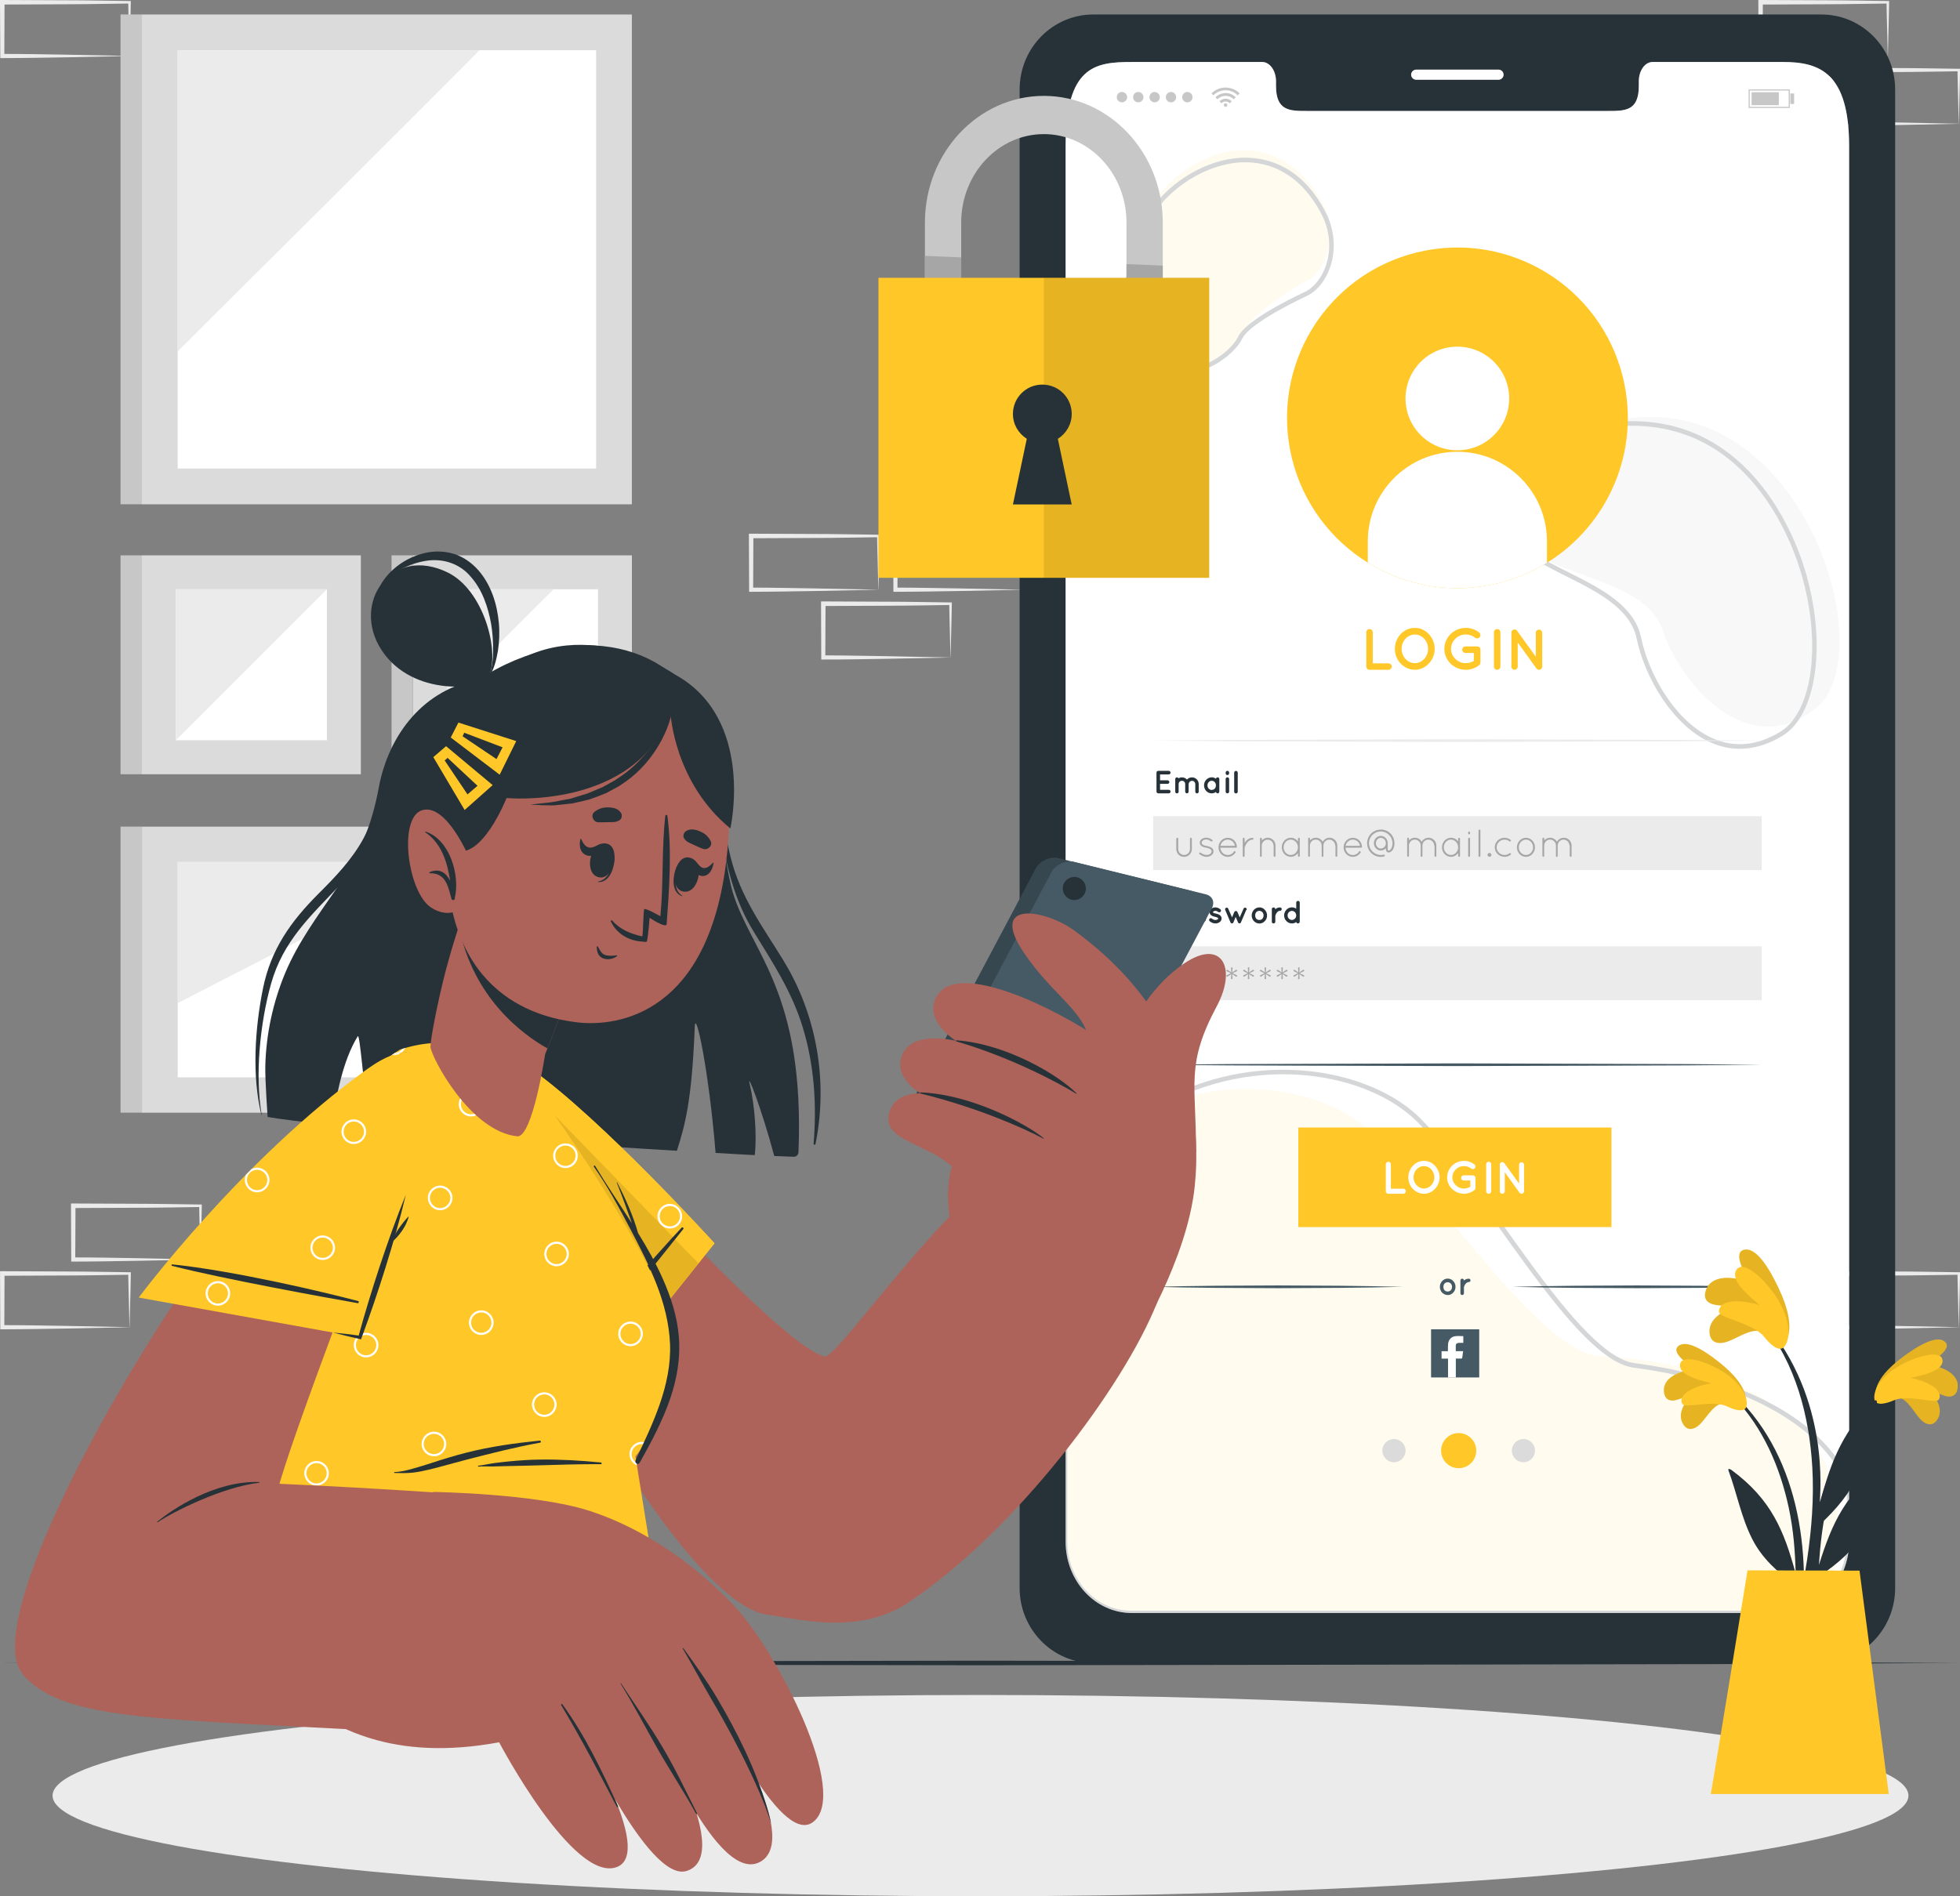 <?xml version="1.0" encoding="UTF-8"?>
<svg xmlns="http://www.w3.org/2000/svg" viewBox="0 0 427.36 413.56">
  <rect x="0" y="0" width="427.36" height="413.56" fill="#808080" stroke="none"/>
  <defs>
    <style>
      .cls-1 {
        fill: #ad6359;
      }

      .cls-1, .cls-2, .cls-3, .cls-4, .cls-5, .cls-6, .cls-7, .cls-8, .cls-9, .cls-10, .cls-11, .cls-12 {
        stroke-width: 0px;
      }

      .cls-13 {
        opacity: .2;
      }

      .cls-2 {
        fill: #37474f;
      }

      .cls-3 {
        fill: #c7c7c7;
      }

      .cls-4 {
        fill: #fff;
      }

      .cls-5 {
        opacity: .4;
      }

      .cls-5, .cls-11 {
        fill: #ffc727;
      }

      .cls-6 {
        fill: #263238;
      }

      .cls-7 {
        fill: #a6a6a6;
      }

      .cls-8 {
        fill: #dbdbdb;
      }

      .cls-9 {
        fill: #ebebeb;
      }

      .cls-10 {
        fill: #455a64;
      }

      .cls-12 {
        opacity: .1;
      }
    </style>
  </defs>
  <g id="Background_Complete" data-name="Background Complete">
    <g>
      <path class="cls-9" d="M43.7,274.7l-13.75.28-6.97.11c-2.33.05-4.67.04-7.01.06h-.44s0-.45,0-.45l-.05-11.72v-.5s.5,0,.5,0l13.87.06c4.62,0,9.24.11,13.87.16h.28s0,.27,0,.27c-.02,1.99-.09,3.96-.13,5.92l-.14,5.8ZM43.7,274.7l-.14-5.92c-.05-1.95-.11-3.88-.13-5.8l.27.27c-4.62.05-9.24.16-13.87.16l-13.87.06.5-.5-.05,11.72-.45-.45c2.29.02,4.57,0,6.86.05l6.89.11,13.98.28Z"/>
      <path class="cls-9" d="M28.23,289.47l-13.75.28-6.97.11c-2.33.05-4.67.04-7.01.06H.06s0-.45,0-.45l-.05-11.72v-.5s.5,0,.5,0l13.87.06c4.62,0,9.24.11,13.87.16h.28s0,.27,0,.27c-.02,1.99-.09,3.96-.13,5.92l-.14,5.8ZM28.23,289.47l-.14-5.92c-.05-1.95-.11-3.88-.13-5.8l.27.27c-4.62.05-9.24.16-13.87.16l-13.87.06.5-.5-.05,11.72-.45-.45c2.29.02,4.57,0,6.86.05l6.89.11,13.98.28Z"/>
      <path class="cls-9" d="M222.97,128.62l-13.75.28-6.97.11c-2.33.05-4.67.04-7.01.06h-.44s0-.45,0-.45l-.05-11.72v-.5s.5,0,.5,0l13.87.06c4.62,0,9.24.11,13.87.16h.28s0,.27,0,.27c-.02,1.99-.09,3.96-.13,5.92l-.14,5.8ZM222.97,128.62l-.14-5.92c-.05-1.95-.11-3.88-.13-5.8l.27.27c-4.62.05-9.24.16-13.87.16l-13.87.06.5-.5-.05,11.72-.45-.45c2.29.02,4.57,0,6.86.06l6.89.11,13.98.28Z"/>
      <path class="cls-9" d="M207.24,143.4l-13.75.28-6.97.11c-2.33.05-4.67.04-7.01.05h-.44s0-.45,0-.45l-.05-11.72v-.5s.5,0,.5,0l13.87.06c4.62,0,9.24.11,13.87.16h.28s0,.27,0,.27c-.02,1.99-.09,3.96-.13,5.92l-.14,5.8ZM207.24,143.4l-.14-5.92c-.05-1.95-.11-3.88-.13-5.8l.27.27c-4.62.05-9.24.16-13.87.16l-13.87.06.5-.5-.05,11.72-.45-.45c2.29.02,4.57,0,6.86.06l6.89.11,13.98.28Z"/>
      <path class="cls-9" d="M427.08,289.47l-13.75.28-6.97.11c-2.33.05-4.67.04-7.01.06h-.44s0-.45,0-.45l-.05-11.72v-.5s.5,0,.5,0l13.87.06c4.62,0,9.24.11,13.87.16h.28s0,.27,0,.27c-.02,1.99-.09,3.96-.13,5.92l-.14,5.8ZM427.08,289.47l-.14-5.92c-.05-1.95-.11-3.88-.13-5.8l.27.27c-4.62.05-9.24.16-13.87.16l-13.87.06.5-.5-.05,11.72-.45-.45c2.29.02,4.57,0,6.86.05l6.89.11,13.98.28Z"/>
      <path class="cls-9" d="M411.61,12.22l-13.75.28-6.97.11c-2.33.05-4.67.04-7.01.06h-.44s0-.45,0-.45l-.05-11.72v-.5s.5,0,.5,0l13.87.06c4.62,0,9.24.11,13.87.16h.28s0,.27,0,.27c-.02,1.99-.09,3.96-.13,5.92l-.14,5.8ZM411.61,12.22l-.14-5.92c-.05-1.95-.11-3.88-.13-5.8l.27.27c-4.62.05-9.24.16-13.87.16l-13.87.06.5-.5-.05,11.72-.45-.45c2.29.02,4.57,0,6.86.05l6.89.11,13.98.28Z"/>
      <path class="cls-9" d="M427.08,27l-13.75.28-6.97.11c-2.33.05-4.67.04-7.01.06h-.44s0-.45,0-.45l-.05-11.72v-.5s.5,0,.5,0l13.87.06c4.62,0,9.24.11,13.87.16h.28s0,.27,0,.27c-.02,1.99-.09,3.96-.13,5.92l-.14,5.8ZM427.08,27l-.14-5.92c-.05-1.95-.11-3.88-.13-5.8l.27.27c-4.62.05-9.24.16-13.87.16l-13.87.06.5-.5-.05,11.72-.45-.45c2.29.02,4.57,0,6.86.05l6.89.11,13.98.28Z"/>
      <path class="cls-9" d="M28.23,12.22l-13.75.28-6.97.11c-2.33.05-4.67.04-7.01.06H.06s0-.45,0-.45L0,.5v-.5s.5,0,.5,0l13.87.06c4.62,0,9.24.11,13.87.16h.28s0,.27,0,.27c-.02,1.99-.09,3.96-.13,5.92l-.14,5.8ZM28.23,12.22l-.14-5.92c-.05-1.95-.11-3.88-.13-5.8l.27.27c-4.62.05-9.24.16-13.87.16l-13.87.06.5-.5-.05,11.72-.45-.45c2.29.02,4.57,0,6.86.05l6.89.11,13.98.28Z"/>
      <path class="cls-9" d="M191.51,128.62l-13.75.28-6.97.11c-2.33.05-4.67.04-7.01.06h-.44s0-.45,0-.45l-.05-11.72v-.5s.5,0,.5,0l13.87.06c4.62,0,9.24.11,13.87.16h.28s0,.27,0,.27c-.02,1.99-.09,3.96-.13,5.92l-.14,5.8ZM191.51,128.62l-.14-5.92c-.05-1.95-.11-3.88-.13-5.8l.27.27c-4.62.05-9.24.16-13.87.16l-13.87.06.5-.5-.05,11.72-.45-.45c2.29.02,4.57,0,6.86.06l6.89.11,13.98.28Z"/>
    </g>
    <g>
      <g>
        <rect class="cls-8" x="30.95" y="121.12" width="47.74" height="47.74" transform="translate(199.8 90.17) rotate(90)"/>
        <rect class="cls-4" x="38.35" y="128.52" width="32.93" height="32.93" transform="translate(199.8 90.17) rotate(90)"/>
        <polygon class="cls-9" points="71.28 128.52 38.35 128.52 38.35 161.45 71.28 128.52"/>
        <rect class="cls-3" x="26.28" y="121.12" width="4.67" height="47.74" transform="translate(57.23 289.98) rotate(180)"/>
      </g>
      <g>
        <rect class="cls-8" x="90.04" y="121.12" width="47.74" height="47.74" transform="translate(258.9 31.08) rotate(90)"/>
        <rect class="cls-4" x="97.44" y="128.52" width="32.93" height="32.93" transform="translate(258.9 31.08) rotate(90)"/>
        <polygon class="cls-9" points="120.71 128.52 97.44 128.52 97.44 151.78 120.71 128.52"/>
        <rect class="cls-3" x="85.38" y="121.12" width="4.67" height="47.74" transform="translate(175.42 289.98) rotate(180)"/>
      </g>
      <g>
        <rect class="cls-8" x="53.17" y="158.06" width="62.39" height="106.83" transform="translate(295.84 127.12) rotate(90)"/>
        <rect class="cls-4" x="60.88" y="165.86" width="46.96" height="91.23" transform="translate(295.84 127.12) rotate(90)"/>
        <polygon class="cls-9" points="98.55 188 38.74 188 38.74 218.78 98.55 188"/>
        <rect class="cls-3" x="26.28" y="180.28" width="4.67" height="62.39" transform="translate(57.23 422.95) rotate(180)"/>
      </g>
      <g>
        <rect class="cls-8" x="30.95" y="3.16" width="106.83" height="106.83" transform="translate(140.93 -27.79) rotate(90)"/>
        <rect class="cls-4" x="38.74" y="10.95" width="91.24" height="91.23"/>
        <path class="cls-9" d="M38.74,76.64c13.87-13.79,53.17-52.89,65.8-65.68H38.74v65.68Z"/>
        <rect class="cls-3" x="26.28" y="3.16" width="4.67" height="106.83" transform="translate(57.23 113.14) rotate(180)"/>
      </g>
    </g>
  </g>
  <g id="Shadow">
    <ellipse class="cls-9" cx="213.79" cy="391.62" rx="202.33" ry="21.95"/>
  </g>
  <g id="Device">
    <g>
      <path class="cls-6" d="M397.14,3.16h-158.76c-8.87,0-16.06,7.32-16.06,16.36v326.82c0,9.02,7.19,16.36,16.06,16.36h158.76c8.87,0,16.08-7.33,16.08-16.36V19.52c0-9.04-7.2-16.36-16.08-16.36ZM403.18,336.23c0,8.6-6.44,15.56-14.39,15.56h-142.03c-7.96,0-14.41-6.96-14.41-15.56V31.9c0-17.52,6.44-18.38,14.41-18.38h28.45c1.65,0,3.01,1.88,3.01,4.21v1c0,5.46,2.99,5.47,6.66,5.47h65.79c3.7,0,6.66-.02,6.66-5.47v-1c0-2.33,1.33-4.21,3.01-4.21h28.45c7.94,0,14.39,2.33,14.39,18.38v304.33Z"/>
      <path class="cls-4" d="M326.74,17.4h-17.95c-.61,0-1.11-.5-1.11-1.11h0c0-.61.5-1.11,1.11-1.11h17.95c.61,0,1.11.5,1.11,1.11h0c0,.61-.5,1.11-1.11,1.11Z"/>
      <g>
        <path class="cls-4" d="M403.18,31.9v304.33c0,8.6-6.44,15.56-14.39,15.56h-142.03c-7.96,0-14.41-6.96-14.41-15.56V31.9c0-17.52,6.44-18.38,14.41-18.38h28.45c1.65,0,3.01,1.88,3.01,4.21v1c0,5.46,2.99,5.47,6.66,5.47h65.79c3.7,0,6.66-.02,6.66-5.47v-1c0-2.33,1.33-4.21,3.01-4.21h28.45c7.94,0,14.39,2.33,14.39,18.38Z"/>
        <g class="cls-13">
          <g>
            <path class="cls-5" d="M400.57,338.95c-.41,3.16-1.2,6.16-2.32,9-2.53,2.4-5.84,3.85-9.47,3.85h-142.16c-7.97,0-14.41-6.96-14.41-15.57v-82c5.99-6.14,12.97-10.45,20.21-13.17,17.05-6.37,35.51-3.78,45.65,5.14,14.99,13.19,37.68,48.83,50.56,49.54.88.05,1.9.12,3.05.21,9.33.75,26.6,3.32,38.02,12.83,7.67,6.39,12.71,15.92,10.87,30.17Z"/>
            <path class="cls-6" d="M388.79,352.29h-142.16c-8.22,0-14.91-7.21-14.91-16.07v-76.86l.11-.14c2.58-3.3,5.53-6.59,8.77-9.8,3.47-3.44,7.36-6.4,11.59-8.8,21.55-12.29,46.78-7.71,57.8,3.58,5.08,5.22,10.85,13.32,16.95,21.89,8.67,12.19,17.64,24.79,25.03,29.43,1.58.99,3.05,1.59,4.38,1.77,9.43,1.24,22.92,4.16,33.64,11.07,6.46,4.15,11.06,9.26,13.67,15.2l.04.2v12.46c0,4.64-1.85,9.05-5.08,12.09-2.71,2.57-6.2,3.98-9.81,3.98ZM232.72,259.71v76.51c0,8.31,6.24,15.07,13.91,15.07h142.16c3.35,0,6.59-1.32,9.12-3.71,3.03-2.86,4.77-7,4.77-11.36v-12.36c-2.53-5.71-6.99-10.64-13.25-14.66-10.57-6.81-23.91-9.7-33.24-10.92-1.47-.2-3.08-.84-4.78-1.91-7.55-4.75-16.58-17.43-25.31-29.7-6.08-8.54-11.82-16.61-16.85-21.77-10.76-11.03-35.45-15.47-56.58-3.41-4.15,2.36-7.97,5.27-11.38,8.65-3.16,3.14-6.05,6.36-8.58,9.58Z"/>
          </g>
          <g>
            <path class="cls-5" d="M287.7,43.16c4.34,7.02,1.96,15.37-2.56,17.94-4.52,2.57-12.46,7.69-13.63,10.85-1.17,3.16-8.58,11.14-17.91,6.54-9.33-4.59-8.29-20.66-4.17-30.51,5.44-12.98,26.35-24.11,38.27-4.82Z"/>
            <path class="cls-6" d="M258.21,81.33c-2.29,0-4.56-.63-6.69-1.88-9.51-5.58-6.83-21.96-2.03-31.28,4.04-7.84,13.48-13.76,21.96-13.78h.04c5.19,0,12.43,2.07,17.55,11.88h0c1.94,3.73,2.31,8.08,1.01,11.93-1.01,2.98-2.89,5.31-5.17,6.38-6.01,2.82-12.85,6.75-14.03,9.3-.9,1.94-4.3,5.45-8.75,6.84-1.3.41-2.6.61-3.9.61ZM271.5,35.39h-.04c-8.14.02-17.2,5.71-21.08,13.24-4.81,9.34-6.92,24.94,1.65,29.96,3.13,1.84,6.42,2.23,9.78,1.18,4.16-1.3,7.32-4.53,8.14-6.3,1.59-3.42,10.68-7.98,14.51-9.78,2.04-.96,3.73-3.07,4.65-5.8,1.21-3.59.87-7.66-.95-11.15h0c-4.88-9.37-11.75-11.35-16.67-11.35Z"/>
          </g>
          <g>
            <path class="cls-8" d="M352.89,91.56c-18.75,3.49-27.11,18.43-21.11,26.44,6,8.02,26.9,7.88,30.76,19.44,3.86,11.56,18.25,28.76,33.27,17.14,15.01-11.61-2.78-70.49-42.91-63.02Z"/>
            <path class="cls-6" d="M379.36,163.32c-2.12,0-4.22-.45-6.28-1.36-8.32-3.64-14.46-14.18-16.23-22.71-1.36-6.55-8.52-10.14-15.44-13.62-5.41-2.72-10.52-5.28-12.76-9.15-1.9-3.28-1.77-7.44.34-11.41,3.08-5.77,11.03-12.25,24.13-13.12l.03.5-.03-.5c27.56-1.82,37.79,23.9,40.27,31.83,5,15.98,2.91,32.11-4.78,36.73-3.11,1.87-6.21,2.8-9.25,2.8ZM353.18,92.96c-12.69.84-20.36,7.06-23.31,12.59-1.98,3.71-2.11,7.42-.36,10.44,2.09,3.61,7.07,6.11,12.34,8.75,7.14,3.58,14.52,7.29,15.97,14.31,1.72,8.27,7.64,18.49,15.66,21.99,4.72,2.07,9.64,1.6,14.62-1.39,7.3-4.39,9.21-20.01,4.34-35.57-2.43-7.75-12.41-32.91-39.25-31.13h0Z"/>
          </g>
        </g>
        <g>
          <g id="u5Zjqx">
            <g>
              <path class="cls-3" d="M270.3,20.36c-.09.09-.18.18-.27.27-.05.05-.1.1-.16.16-.74-.72-1.62-1.1-2.65-1.1-1.03,0-1.91.38-2.65,1.1-.05-.05-.1-.1-.15-.15-.09-.09-.18-.18-.27-.27,0,0,0,0,0,0h0s.01-.02.02-.02c.12-.1.23-.21.35-.31.25-.2.52-.37.8-.51.34-.17.69-.29,1.07-.36.18-.03.35-.05.53-.07.06,0,.45,0,.47,0,.12,0,.24.01.36.03.34.04.66.12.98.23.23.08.45.19.66.31.22.13.43.27.63.44.1.08.19.17.29.26h0Z"/>
              <path class="cls-3" d="M265.45,21.65c-.15-.14-.29-.29-.43-.43.49-.49,1.08-.79,1.77-.89,1.03-.14,1.91.17,2.66.88-.15.15-.29.29-.44.43-.49-.48-1.08-.73-1.78-.73-.69,0-1.28.26-1.78.74Z"/>
              <path class="cls-3" d="M268.57,22.09c-.14.14-.29.29-.43.43-.25-.24-.55-.38-.91-.38-.36,0-.66.13-.91.38-.14-.14-.29-.29-.43-.43.69-.72,1.92-.78,2.68,0Z"/>
            </g>
            <path class="cls-3" d="M267.61,22.91c0,.22-.17.39-.39.39s-.39-.17-.39-.39.17-.39.39-.39.39.17.39.39Z"/>
          </g>
          <g>
            <path class="cls-3" d="M243.5,21.19c0-.63.51-1.13,1.13-1.13s1.13.51,1.13,1.13-.51,1.13-1.13,1.13-1.13-.51-1.13-1.13Z"/>
            <path class="cls-3" d="M247.06,21.19c0-.63.51-1.13,1.13-1.13s1.13.51,1.13,1.13-.51,1.13-1.13,1.13-1.13-.51-1.13-1.13Z"/>
            <path class="cls-3" d="M250.63,21.19c0-.63.51-1.13,1.13-1.13s1.13.51,1.13,1.13-.51,1.13-1.13,1.13-1.13-.51-1.13-1.13Z"/>
            <path class="cls-3" d="M254.2,21.19c0-.63.51-1.13,1.13-1.13s1.13.51,1.13,1.13-.51,1.13-1.13,1.13-1.13-.51-1.13-1.13Z"/>
            <path class="cls-3" d="M257.76,21.19c0-.63.51-1.13,1.13-1.13s1.13.51,1.13,1.13-.51,1.13-1.13,1.13-1.13-.51-1.13-1.13Z"/>
          </g>
          <g>
            <path class="cls-3" d="M390.26,23.55h-9v-4.05h9v4.05ZM381.51,23.3h8.5v-3.55h-8.5v3.55Z"/>
            <rect class="cls-3" x="381.92" y="20.12" width="5.94" height="2.82"/>
            <rect class="cls-3" x="390.37" y="20.39" width=".82" height="2.28"/>
          </g>
        </g>
        <g>
          <g>
            <path class="cls-8" d="M306.47,316.38c0,1.4-1.13,2.53-2.53,2.53s-2.53-1.13-2.53-2.53,1.13-2.53,2.53-2.53,2.53,1.13,2.53,2.53Z"/>
            <path class="cls-11" d="M321.88,316.38c0,2.12-1.71,3.83-3.83,3.83s-3.83-1.72-3.83-3.83,1.72-3.83,3.83-3.83,3.83,1.72,3.83,3.83Z"/>
            <path class="cls-8" d="M334.7,316.38c0,1.4-1.13,2.53-2.53,2.53s-2.53-1.13-2.53-2.53,1.13-2.53,2.53-2.53,2.53,1.13,2.53,2.53Z"/>
          </g>
          <g>
            <g>
              <path class="cls-11" d="M297.91,145.38v-7.48c0-.38.3-.7.7-.7s.71.32.71.7v6.77h3.44c.37,0,.7.32.7.71s-.33.7-.7.7h-4.15c-.39,0-.7-.32-.7-.7Z"/>
              <path class="cls-11" d="M311.54,138.3c.79.84,1.28,1.95,1.28,3.21s-.49,2.38-1.28,3.21c-.75.82-1.86,1.36-3.03,1.36s-2.33-.53-3.11-1.36c-.79-.82-1.26-1.95-1.26-3.21s.47-2.37,1.26-3.21c.77-.84,1.89-1.36,3.11-1.36s2.28.52,3.03,1.36ZM311.38,141.51c0-.86-.34-1.66-.86-2.22-.53-.57-1.24-.9-2-.9-.81,0-1.52.33-2.05.9-.53.56-.86,1.36-.86,2.22s.33,1.66.86,2.21c.53.57,1.24.91,2.05.91.76,0,1.47-.34,2-.91.52-.55.86-1.34.86-2.21Z"/>
              <path class="cls-11" d="M314.93,141.52c0-2.55,2.1-4.58,4.68-4.58,1.08,0,2.11.37,2.89.99.33.24.38.71.14,1.03-.24.3-.71.37-1.03.11-.55-.42-1.24-.69-2-.69-.91,0-1.71.34-2.28.93-.6.57-.95,1.34-.95,2.21s.36,1.61.95,2.18c.57.58,1.37.93,2.28.93.63,0,1.23-.19,1.74-.48v-1.74h-1.81c-.39,0-.72-.33-.72-.72s.33-.71.72-.71h2.52c.41,0,.74.3.74.71v2.8c0,.09-.03.14-.04.22-.01.02-.01.04-.03.06h0c-.04.13-.11.23-.24.32-.8.62-1.8.99-2.88.99-2.57,0-4.68-2.02-4.68-4.55Z"/>
              <path class="cls-11" d="M325.74,137.9c0-.39.3-.7.7-.7s.71.3.71.7v7.48c0,.39-.33.7-.71.7s-.7-.3-.7-.7v-7.48Z"/>
              <path class="cls-11" d="M330.92,145.38c0,.38-.32.7-.68.7-.39,0-.7-.32-.7-.7v-7.37h0c-.01-.23.09-.46.28-.6.32-.22.75-.15.96.15l4.09,5.67v-5.22c0-.37.3-.69.69-.69s.7.32.7.69v7.37c0,.38-.32.7-.7.7-.2,0-.39-.1-.52-.25-.02-.02-.05-.05-.06-.08l-4.06-5.63v5.26Z"/>
            </g>
            <g>
              <path class="cls-6" d="M252.16,172.65v-4.14c0-.22.17-.39.39-.39h2.29c.2,0,.39.17.39.39s-.18.39-.39.39h-1.9v1.28h1.63c.21,0,.39.18.39.39,0,.22-.18.39-.39.39h-1.63v1.29h1.9c.2,0,.39.17.39.39s-.18.39-.39.39h-2.27s-.01,0-.01,0h0c-.22,0-.39-.17-.39-.38Z"/>
              <path class="cls-6" d="M259.17,170.98v1.68c0,.2-.17.37-.37.37s-.38-.17-.38-.37v-1.68c0-.39-.33-.7-.72-.7s-.71.32-.71.72v1.66s0,.04,0,.05v.02s0,.03-.02.04v.04c-.06.13-.2.22-.35.22-.03,0-.05,0-.07,0-.17-.04-.3-.18-.3-.36v-1.66h0v-1.09c0-.22.17-.38.37-.38.15,0,.28.08.34.21.22-.13.48-.21.75-.21.44,0,.83.18,1.1.48.26-.3.66-.48,1.1-.48.81,0,1.46.66,1.46,1.47v1.66c0,.2-.17.37-.37.37s-.38-.17-.38-.37v-1.66c0-.4-.32-.72-.71-.72s-.71.32-.73.7Z"/>
              <path class="cls-6" d="M265.86,171.29v1.37c0,.2-.17.37-.37.37-.18,0-.32-.13-.36-.3-.27.19-.58.3-.93.3-.48,0-.89-.2-1.19-.51-.3-.32-.48-.76-.48-1.23s.17-.92.48-1.23c.3-.32.71-.53,1.19-.53.35,0,.67.12.93.31.04-.17.18-.31.36-.31.2,0,.37.17.37.38v1.38ZM265.12,171.29c0-.29-.1-.55-.27-.72-.17-.19-.41-.29-.65-.29s-.49.1-.65.29c-.17.18-.27.43-.27.72s.1.54.27.72c.16.17.4.27.65.27s.48-.1.65-.27c.17-.18.27-.44.27-.72Z"/>
              <path class="cls-6" d="M268,168.65c0,.21-.16.39-.38.39s-.38-.18-.38-.39v-.15c0-.21.17-.38.38-.38s.38.17.38.38v.15ZM268,169.92v2.73c0,.21-.16.38-.38.38s-.38-.17-.38-.38v-2.73c0-.22.17-.39.38-.39s.38.16.38.39Z"/>
              <path class="cls-6" d="M269.49,168.13c.22,0,.39.18.39.39v4.14c0,.21-.18.39-.39.39s-.39-.18-.39-.39v-4.14c0-.21.18-.39.39-.39Z"/>
            </g>
            <g>
              <path class="cls-6" d="M253.8,199.49h-.86v1.52c0,.21-.18.39-.39.39s-.39-.18-.39-.39v-4.14c0-.22.17-.39.39-.39h1.25c.83,0,1.51.67,1.51,1.51s-.67,1.49-1.51,1.49ZM252.94,198.71h.86c.41,0,.72-.32.73-.71,0-.41-.32-.73-.73-.73h-.86v1.44Z"/>
              <path class="cls-6" d="M259.13,199.65v1.37c0,.2-.17.37-.37.37-.18,0-.32-.13-.36-.3-.27.19-.58.3-.93.3-.48,0-.89-.2-1.19-.51-.3-.32-.48-.76-.48-1.23s.17-.92.48-1.23c.3-.32.71-.53,1.19-.53.35,0,.67.12.93.31.04-.18.18-.31.36-.31.2,0,.37.17.37.38v1.38ZM258.39,199.65c0-.29-.1-.55-.27-.72-.17-.19-.41-.29-.65-.29s-.49.1-.65.29c-.17.18-.27.43-.27.72s.1.54.27.72c.16.17.4.27.65.27s.48-.1.65-.27c.17-.18.27-.44.27-.72Z"/>
              <path class="cls-6" d="M260.33,200.4c.13-.17.37-.19.53-.06.18.15.5.32.77.31.19,0,.36-.06.48-.13.1-.08.13-.15.13-.21,0-.03,0-.05-.02-.07,0-.02-.04-.05-.09-.08-.1-.07-.31-.15-.56-.2h0c-.22-.04-.43-.1-.61-.18-.19-.09-.36-.22-.48-.41-.08-.13-.12-.28-.12-.44,0-.32.18-.6.41-.77.25-.17.54-.26.86-.26.48,0,.83.23,1.05.39.17.11.22.34.11.52-.11.17-.34.22-.52.1-.22-.15-.42-.26-.64-.26-.18,0-.33.06-.42.13-.09.06-.11.13-.11.16,0,.03,0,.03.01.06,0,.01.03.04.08.07.09.06.27.13.51.17h0s0,0,0,0c.23.04.45.11.65.2.19.08.38.22.5.41.08.14.13.3.13.46,0,.34-.19.63-.44.81-.25.18-.57.28-.91.28-.55,0-.97-.26-1.25-.48-.15-.13-.17-.36-.05-.52Z"/>
              <path class="cls-6" d="M263.71,200.4c.13-.17.37-.19.53-.06.18.15.5.32.77.31.19,0,.36-.06.48-.13.1-.08.13-.15.13-.21,0-.03,0-.05-.02-.07,0-.02-.04-.05-.09-.08-.1-.07-.31-.15-.56-.2h0c-.22-.04-.43-.1-.61-.18-.19-.09-.36-.22-.48-.41-.08-.13-.12-.28-.12-.44,0-.32.18-.6.41-.77.25-.17.54-.26.86-.26.48,0,.83.23,1.05.39.17.11.22.34.11.52-.11.17-.34.22-.52.1-.22-.15-.42-.26-.64-.26-.18,0-.33.06-.42.13-.09.06-.11.13-.11.16,0,.03,0,.03.01.06,0,.01.03.04.08.07.09.06.27.13.51.17h0s0,0,0,0c.23.04.45.11.65.2.19.08.38.22.5.41.08.14.13.3.13.46,0,.34-.19.63-.44.81-.25.18-.57.28-.91.28-.55,0-.97-.26-1.25-.48-.15-.13-.17-.36-.05-.52Z"/>
              <path class="cls-6" d="M271.73,198.46l-1.16,2.72s-.01.04-.03.06c0,0,0,0,0,0,0,.01-.02.03-.04.04,0,0-.01,0-.01,0-.01.01-.03.03-.04.04,0,0,0,0,0,.01-.02.01-.04.03-.06.04,0,0,0,0,0,0-.01,0-.03,0-.06.01h-.01s-.04,0-.07,0c-.02,0-.04,0-.06,0h-.01s-.03-.01-.05-.01h-.01s-.04-.03-.06-.05h0s-.03-.03-.04-.04c0,0-.01,0-.01,0-.01-.01-.03-.03-.04-.04,0,0,0,0,0,0-.01-.02-.02-.04-.03-.06l-.51-1.21-.5,1.21s-.02.04-.04.06h0s-.03.03-.04.05c0,0,0,0,0,0-.01.01-.03.03-.04.04-.03.02-.04.03-.06.04h-.01s0,0,0,0c-.01,0-.03,0-.04.01h-.01s-.05,0-.07,0c-.03,0-.05,0-.07,0h-.02s-.03-.01-.04-.01t-.01,0s-.05-.02-.06-.04t0,0s-.02-.02-.04-.04h-.01s-.02-.03-.03-.05t0,0s-.02-.04-.04-.06l-1.15-2.72c-.08-.19,0-.4.2-.48.17-.08.39,0,.46.21l.83,1.89.49-1.17c.06-.14.2-.22.34-.22.15,0,.29.08.34.22l.5,1.17.83-1.89c.07-.2.29-.29.47-.21.19.08.29.29.2.48Z"/>
              <path class="cls-6" d="M273.4,200.89c-.3-.31-.48-.74-.48-1.23s.18-.89.48-1.23c.32-.33.72-.53,1.21-.53s.88.2,1.17.53c.32.34.49.75.49,1.23s-.17.93-.49,1.23c-.29.33-.71.53-1.17.53s-.89-.2-1.21-.53ZM273.68,199.65c0,.3.09.55.25.74.18.17.41.26.67.26.25,0,.47-.09.64-.26.17-.2.27-.44.27-.74s-.1-.54-.27-.73c-.18-.15-.4-.27-.64-.27-.27,0-.5.11-.67.27-.16.19-.25.44-.25.73Z"/>
              <path class="cls-6" d="M279.47,198.27c0,.2-.16.37-.37.37-.16,0-.3.04-.42.13-.13.08-.24.2-.32.34-.17.22-.25.49-.29.59v1.33c0,.2-.17.37-.39.37s-.37-.17-.37-.37v-2.76c0-.2.17-.36.37-.36s.39.16.39.36v.05s.1-.11.15-.14c.23-.15.53-.28.88-.27.21,0,.37.16.37.36Z"/>
              <path class="cls-6" d="M283.39,201.02c0,.2-.17.38-.38.38-.19,0-.34-.13-.37-.3-.27.18-.6.3-.95.3-.95,0-1.7-.8-1.7-1.75s.76-1.76,1.7-1.76c.34,0,.68.11.94.29v-1.32c0-.2.17-.38.39-.38s.38.18.38.38v2.78h0v1.37ZM281.69,198.66c-.25,0-.48.11-.66.29-.18.17-.28.43-.28.71s.1.52.28.69c.17.18.41.29.66.29s.48-.11.66-.29c.18-.17.28-.43.28-.69,0-.28-.1-.53-.28-.71-.17-.18-.4-.29-.66-.29Z"/>
            </g>
            <polygon class="cls-10" points="251.43 232.22 268.02 232.07 284.6 232.02 317.77 231.92 350.94 232.02 367.53 232.07 384.12 232.22 367.53 232.36 350.94 232.42 317.77 232.51 284.6 232.42 268.02 232.36 251.43 232.22"/>
            <polygon class="cls-9" points="251.43 161.52 268.02 161.38 284.6 161.33 317.77 161.23 350.94 161.33 367.53 161.38 384.12 161.52 367.53 161.67 350.94 161.72 317.77 161.82 284.6 161.72 268.02 161.67 251.43 161.52"/>
            <g>
              <path class="cls-11" d="M337.3,122.73c-3.23,2.01-6.81,3.54-10.71,4.48-10.08,2.46-20.18.57-28.35-4.5-7.99-4.94-14.14-12.91-16.55-22.76-4.86-19.94,7.34-40.04,27.28-44.9,19.92-4.87,40.02,7.34,44.9,27.28,3.91,16.04-3.24,32.18-16.56,40.4Z"/>
              <g>
                <circle class="cls-4" cx="317.76" cy="86.89" r="11.3" transform="translate(-6.07 26.46) rotate(-4.72)"/>
                <path class="cls-4" d="M337.3,118.07v4.66c-3.23,2.01-6.81,3.54-10.71,4.48-10.08,2.46-20.18.57-28.35-4.5v-4.65c0-10.76,8.74-19.53,19.53-19.53s19.53,8.77,19.53,19.53Z"/>
              </g>
            </g>
            <g>
              <path class="cls-10" d="M251.43,280.65c4.53-.11,9.06-.19,13.59-.23l13.59-.07,13.59.07c4.53.04,9.06.12,13.59.23-4.53.11-9.06.19-13.59.23l-13.59.07-13.59-.07c-4.53-.04-9.06-.12-13.59-.23Z"/>
              <path class="cls-10" d="M329.77,280.65c4.53-.11,9.06-.19,13.59-.23l13.59-.07,13.59.07c4.53.04,9.06.12,13.59.23-4.53.11-9.06.19-13.59.23l-13.59.07-13.59-.07c-4.53-.04-9.06-.12-13.59-.23Z"/>
              <g>
                <path class="cls-10" d="M314.44,281.91c-.31-.31-.49-.76-.49-1.26s.19-.91.49-1.25c.32-.34.73-.54,1.23-.54s.9.21,1.19.54c.32.34.5.76.5,1.25s-.18.94-.5,1.26c-.29.34-.72.54-1.19.54s-.91-.21-1.23-.54ZM314.72,280.66c0,.31.09.56.26.76.18.17.41.26.68.26.25,0,.48-.09.66-.26.18-.2.28-.45.28-.76s-.1-.55-.28-.74c-.18-.16-.41-.27-.66-.27-.27,0-.51.11-.68.27-.16.19-.26.45-.26.74Z"/>
                <path class="cls-10" d="M320.63,279.24c0,.2-.16.38-.38.38-.16,0-.31.04-.43.14-.14.09-.24.21-.33.34-.17.23-.26.5-.29.6v1.36c0,.21-.18.38-.39.38s-.38-.17-.38-.38v-2.81c0-.21.17-.37.38-.37s.39.16.39.37v.05c.04-.05.1-.11.15-.14.24-.16.54-.29.9-.28.21,0,.38.16.38.37Z"/>
              </g>
            </g>
            <g>
              <rect class="cls-10" x="312.03" y="289.92" width="10.5" height="10.5"/>
              <path class="cls-4" d="M315.72,296.31h-1.4v-1.61h1.37c0-.12.01-.22.02-.31,0-.42,0-.85.03-1.27.09-.92.65-1.57,1.57-1.7.57-.08,1.16-.01,1.75-.01v1.46c-.21,0-.42,0-.63,0-.19,0-.38,0-.56.04-.26.06-.44.23-.45.51-.02.41,0,.82,0,1.27h1.6c-.07.53-.12,1.01-.2,1.5,0,.05-.13.11-.2.11-.38.01-.77,0-1.19,0v4.13h-1.7v-4.12Z"/>
            </g>
            <g>
              <rect class="cls-11" x="283.09" y="245.91" width="68.27" height="21.71"/>
              <g>
                <path class="cls-4" d="M302.16,259.81v-5.88c0-.3.24-.55.55-.55s.56.25.56.55v5.32h2.7c.29,0,.55.25.55.56s-.26.55-.55.55h-3.26c-.31,0-.55-.25-.55-.55Z"/>
                <path class="cls-4" d="M312.88,254.25c.62.66,1.01,1.53,1.01,2.52s-.39,1.87-1.01,2.52c-.59.65-1.46,1.07-2.38,1.07s-1.83-.42-2.44-1.07c-.62-.65-.99-1.53-.99-2.52s.37-1.86.99-2.52c.61-.66,1.48-1.07,2.44-1.07s1.79.41,2.38,1.07ZM312.75,256.77c0-.68-.27-1.31-.68-1.74-.42-.45-.98-.71-1.58-.71-.64,0-1.2.26-1.61.71-.42.44-.68,1.07-.68,1.74s.26,1.31.68,1.73c.42.45.98.72,1.61.72.6,0,1.16-.27,1.58-.72.41-.43.68-1.06.68-1.73Z"/>
                <path class="cls-4" d="M315.54,256.78c0-2,1.65-3.6,3.68-3.6.85,0,1.65.29,2.27.78.26.19.3.56.11.81-.19.24-.56.29-.81.09-.43-.33-.98-.54-1.58-.54-.72,0-1.35.27-1.79.73-.47.45-.75,1.06-.75,1.73s.28,1.26.75,1.71c.45.46,1.08.73,1.79.73.5,0,.97-.15,1.37-.38v-1.37h-1.43c-.31,0-.57-.26-.57-.57s.26-.56.57-.56h1.98c.32,0,.58.24.58.56v2.2c0,.07-.02.11-.03.17-.01.02-.01.03-.02.05h0c-.03.1-.09.18-.19.25-.63.49-1.42.78-2.26.78-2.02,0-3.68-1.58-3.68-3.58Z"/>
                <path class="cls-4" d="M324.04,253.93c0-.31.24-.55.55-.55s.56.24.56.55v5.88c0,.31-.26.55-.56.55s-.55-.24-.55-.55v-5.88Z"/>
                <path class="cls-4" d="M328.11,259.81c0,.3-.25.55-.54.55-.31,0-.55-.25-.55-.55v-5.79h0c0-.18.07-.36.22-.47.25-.17.59-.12.76.12l3.22,4.46v-4.11c0-.29.24-.54.54-.54s.55.25.55.54v5.79c0,.3-.25.55-.55.55-.16,0-.31-.08-.41-.2-.02-.02-.04-.04-.05-.06l-3.19-4.43v4.14Z"/>
              </g>
            </g>
            <g>
              <rect class="cls-9" x="251.43" y="178.02" width="132.69" height="11.75"/>
              <g>
                <path class="cls-7" d="M256.5,182.91c0-.12.09-.2.2-.2s.2.09.2.2v2.27c0,.71.57,1.28,1.27,1.29.71,0,1.29-.58,1.29-1.29v-2.27c0-.12.1-.2.2-.2.12,0,.21.09.21.2v2.27c0,.93-.76,1.7-1.71,1.7s-1.68-.76-1.68-1.7v-2.27Z"/>
                <path class="cls-7" d="M261.51,186.01c.07-.09.2-.1.29-.03.29.21.75.48,1.28.48.32,0,.6-.1.79-.25.2-.14.31-.32.31-.51,0-.2-.09-.33-.3-.51-.18-.14-.48-.24-.88-.31h-.02c-.37-.08-.71-.16-.94-.33-.26-.15-.45-.42-.45-.75s.19-.62.45-.82c.25-.17.59-.28,1.02-.28.54,0,.92.25,1.24.45.09.07.12.2.06.29-.06.09-.19.12-.28.06-.31-.2-.61-.42-1.02-.42-.34,0-.61.09-.79.24-.17.14-.26.31-.26.48s.08.29.24.42c.19.13.47.23.85.29h.02c.4.06.72.18,1.01.34.27.18.47.5.47.85s-.19.63-.48.84c-.29.21-.63.33-1.04.33-.67,0-1.2-.32-1.54-.59-.09-.08-.09-.19-.03-.27Z"/>
                <path class="cls-7" d="M265.68,184.81c0-1.16.9-2.09,2.02-2.09s1.92.85,2,1.94h0v.03c0,.11-.09.19-.2.19h-3.41c.04.91.76,1.6,1.61,1.6.55,0,1.06-.29,1.34-.76.06-.1.19-.12.27-.07.09.07.13.19.07.29-.36.57-.98.94-1.68.94-1.12,0-2.02-.93-2.02-2.07ZM266.11,184.47h3.15c-.14-.78-.8-1.35-1.56-1.35s-1.44.56-1.59,1.35Z"/>
                <path class="cls-7" d="M270.97,182.93c0-.12.09-.2.21-.2.1,0,.2.08.2.2v.92s.03-.07.06-.1c.31-.49.87-1.02,1.67-1.02.11,0,.2.08.2.2,0,.11-.09.2-.2.2-.54,0-.92.31-1.21.68-.28.37-.44.8-.5.97-.02.03-.02.05-.02.07v1.83c0,.12-.09.2-.2.2-.12,0-.21-.09-.21-.2v-3.75Z"/>
                <path class="cls-7" d="M277.68,184.41c0-.7-.57-1.28-1.28-1.28s-1.27.58-1.29,1.28v2.29s-.02.07-.04.09c-.03.05-.09.08-.15.08h-.05c-.06-.02-.11-.06-.14-.11,0,0,0-.02,0-.03s0-.02,0-.02v-3.8c0-.11.08-.2.2-.2.11,0,.2.09.2.2v.4c.31-.37.77-.6,1.29-.6.93,0,1.69.76,1.69,1.69v2.26c0,.12-.09.2-.2.2s-.2-.09-.2-.2v-2.26Z"/>
                <path class="cls-7" d="M283.41,182.92v3.75c0,.11-.09.2-.2.2s-.2-.09-.2-.2v-.62c-.36.49-.93.82-1.56.82-1.1,0-1.97-.94-1.97-2.08s.88-2.08,1.97-2.08c.64,0,1.21.32,1.56.82v-.61c0-.12.09-.2.2-.2s.2.09.2.2ZM283,184.8c0-.93-.7-1.68-1.56-1.68s-1.56.75-1.56,1.68.71,1.67,1.56,1.67,1.56-.74,1.56-1.67Z"/>
                <path class="cls-7" d="M291.13,184.41c-.02-.7-.58-1.29-1.29-1.29s-1.28.59-1.28,1.29v2.29s0,.02,0,.02v.02c-.02.05-.06.09-.1.11-.03.02-.07.03-.1.03h-.04s-.02,0-.02,0c-.02,0-.03-.02-.05-.03,0,0-.02,0-.03-.02l-.02-.03s0-.02-.02-.02t0-.02s0,0,0-.02c0,0,0-.02,0-.03v-2.31c0-.7-.57-1.29-1.28-1.29s-1.28.59-1.28,1.29v2.27c0,.07-.03.13-.09.16,0,0-.03.03-.05.03,0,0-.02,0-.03,0h-.05c-.08,0-.14-.08-.17-.15v-3.81c0-.11.09-.2.2-.2.12,0,.2.08.2.2v.4c.31-.37.76-.59,1.28-.59.65,0,1.2.36,1.49.88.3-.53.86-.88,1.49-.88.93,0,1.69.76,1.69,1.69v2.27c0,.1-.09.2-.2.2-.11,0-.19-.09-.19-.2v-2.27Z"/>
                <path class="cls-7" d="M292.96,184.81c0-1.16.9-2.09,2.02-2.09s1.92.85,2,1.94h0v.03c0,.11-.09.19-.2.19h-3.41c.04.91.76,1.6,1.61,1.6.55,0,1.06-.29,1.34-.76.06-.1.19-.12.27-.07.09.07.13.19.07.29-.36.57-.98.94-1.68.94-1.12,0-2.02-.93-2.02-2.07ZM293.39,184.47h3.15c-.14-.78-.8-1.35-1.56-1.35s-1.44.56-1.59,1.35Z"/>
                <path class="cls-7" d="M301.08,180.92c1.65,0,2.97,1.33,2.97,2.97,0,.5-.11.96-.31,1.36-.02.03-.27.5-.77.65-.06.02-.12.02-.17.02-.23,0-.39-.1-.48-.23-.09-.13-.14-.26-.14-.41v-.29c-.28.31-.65.51-1.1.51-.84,0-1.52-.73-1.52-1.61s.68-1.59,1.52-1.59,1.5.72,1.5,1.59v1.36h0c0,.05.03.14.05.19.03.03.07.06.15.06h.07c.26-.06.46-.36.49-.44.19-.34.28-.74.28-1.16,0-1.4-1.15-2.56-2.56-2.56s-2.57,1.16-2.57,2.56,1.16,2.57,2.57,2.57c.22,0,.42,0,.64-.07.11-.03.23.03.24.14.04.11-.03.23-.14.25-.23.06-.48.09-.73.09-1.66,0-2.98-1.33-2.98-2.98s1.32-2.97,2.98-2.97ZM301.08,185.06c.59,0,1.09-.51,1.09-1.16s-.5-1.17-1.09-1.17-1.08.53-1.08,1.17.48,1.16,1.08,1.16Z"/>
                <path class="cls-7" d="M312.72,184.41c-.02-.7-.58-1.29-1.29-1.29s-1.28.59-1.28,1.29v2.29s0,.02,0,.02v.02c-.02.05-.06.09-.1.11-.03.02-.07.03-.1.03h-.04s-.02,0-.02,0c-.02,0-.03-.02-.05-.03,0,0-.02,0-.03-.02l-.02-.03s0-.02-.02-.02t0-.02s0,0,0-.02c0,0,0-.02,0-.03v-2.31c0-.7-.57-1.29-1.28-1.29s-1.28.59-1.28,1.29v2.27c0,.07-.03.13-.09.16,0,0-.03.03-.05.03,0,0-.02,0-.03,0h-.05c-.08,0-.14-.08-.17-.15v-3.81c0-.11.09-.2.2-.2.12,0,.2.08.2.2v.4c.31-.37.76-.59,1.28-.59.65,0,1.2.36,1.49.88.3-.53.86-.88,1.5-.88.93,0,1.69.76,1.69,1.69v2.27c0,.1-.08.2-.2.2-.11,0-.19-.09-.19-.2v-2.27Z"/>
                <path class="cls-7" d="M318.34,182.92v3.75c0,.11-.09.2-.2.2s-.2-.09-.2-.2v-.62c-.36.49-.93.82-1.56.82-1.1,0-1.97-.94-1.97-2.08s.87-2.08,1.97-2.08c.64,0,1.21.32,1.56.82v-.61c0-.12.09-.2.2-.2s.2.09.2.2ZM317.93,184.8c0-.93-.71-1.68-1.56-1.68s-1.56.75-1.56,1.68.71,1.67,1.56,1.67,1.56-.74,1.56-1.67Z"/>
                <path class="cls-7" d="M320.12,181.56c0-.11.09-.2.2-.2.12,0,.21.09.21.2v.2c0,.12-.09.22-.21.22-.11,0-.2-.1-.2-.22v-.2ZM320.12,182.92c0-.12.09-.2.2-.2.12,0,.21.09.21.2v3.75c0,.11-.09.2-.21.2-.11,0-.2-.09-.2-.2v-3.75Z"/>
                <path class="cls-7" d="M322.38,181.14c0-.11.09-.2.2-.2.12,0,.21.09.21.2v5.54c0,.11-.09.2-.21.2-.11,0-.2-.09-.2-.2v-5.54Z"/>
                <path class="cls-7" d="M324.77,186.03c.24,0,.42.19.42.42s-.19.42-.42.42-.43-.19-.43-.42.19-.42.43-.42Z"/>
                <path class="cls-7" d="M325.92,184.79c0-1.16.95-2.07,2.14-2.07.49,0,.96.17,1.32.46.09.06.1.19.03.28-.07.08-.19.1-.28.03-.3-.24-.67-.37-1.07-.37-.97,0-1.73.76-1.73,1.67s.76,1.68,1.73,1.68c.4,0,.77-.14,1.07-.37.09-.07.21-.04.28.03.08.09.06.22-.04.3-.35.27-.82.44-1.31.44-1.19,0-2.14-.92-2.14-2.09Z"/>
                <path class="cls-7" d="M332.72,182.72c1.1,0,1.97.95,1.97,2.08s-.87,2.08-1.97,2.08-1.97-.95-1.97-2.08.88-2.08,1.97-2.08ZM332.72,186.47c.85,0,1.56-.75,1.56-1.67s-.71-1.68-1.56-1.68-1.56.76-1.56,1.68.71,1.67,1.56,1.67Z"/>
                <path class="cls-7" d="M342.21,184.41c-.02-.7-.58-1.29-1.29-1.29s-1.28.59-1.28,1.29v2.29s0,.02,0,.02v.02c-.02.05-.06.09-.1.11-.03.02-.07.03-.1.03h-.04s-.02,0-.02,0c-.02,0-.03-.02-.05-.03,0,0-.02,0-.03-.02l-.02-.03s0-.02-.02-.02t0-.02s0,0,0-.02c0,0,0-.02,0-.03v-2.31c0-.7-.57-1.29-1.28-1.29s-1.28.59-1.28,1.29v2.27c0,.07-.03.13-.09.16,0,0-.03.03-.05.03,0,0-.02,0-.03,0h-.05c-.08,0-.14-.08-.17-.15v-3.81c0-.11.09-.2.2-.2.12,0,.2.08.2.2v.4c.31-.37.76-.59,1.28-.59.65,0,1.2.36,1.49.88.3-.53.86-.88,1.5-.88.93,0,1.69.76,1.69,1.69v2.27c0,.1-.08.2-.2.2-.11,0-.2-.09-.2-.2v-2.27Z"/>
              </g>
            </g>
            <g>
              <rect class="cls-9" x="251.43" y="206.39" width="132.69" height="11.75"/>
              <g>
                <path class="cls-7" d="M257.52,212.44l-.77.53c-.05.03-.09.05-.14.05-.09,0-.17-.09-.17-.18,0-.08.06-.14.12-.16l.87-.42-.87-.42c-.07-.03-.12-.08-.12-.16,0-.09.08-.17.17-.18.06,0,.08.02.14.05l.77.53-.07-.93c0-.1.07-.19.17-.19s.18.09.17.19l-.07.93.77-.53c.05-.03.09-.05.14-.05.09,0,.17.09.17.18s-.06.14-.12.16l-.88.42.88.42c.06.03.12.07.12.16s-.08.18-.17.18c-.05,0-.09-.02-.14-.05l-.77-.53.07.93c0,.1-.07.19-.17.19s-.18-.09-.17-.19l.07-.93Z"/>
                <path class="cls-7" d="M261.17,212.44l-.77.53c-.05.03-.08.05-.14.05-.09,0-.17-.09-.17-.18,0-.08.06-.14.12-.16l.87-.42-.87-.42c-.07-.03-.12-.08-.12-.16,0-.09.08-.17.17-.18.06,0,.09.02.14.05l.77.53-.07-.93c0-.1.07-.19.17-.19s.18.09.17.19l-.07.93.77-.53c.05-.03.09-.05.14-.05.09,0,.17.09.17.18s-.06.14-.12.16l-.88.42.88.42c.06.03.12.07.12.16s-.08.18-.17.18c-.05,0-.08-.02-.14-.05l-.77-.53.07.93c0,.1-.07.19-.17.19s-.18-.09-.17-.19l.07-.93Z"/>
                <path class="cls-7" d="M264.83,212.44l-.77.53c-.05.03-.09.05-.14.05-.09,0-.17-.09-.17-.18,0-.08.06-.14.12-.16l.87-.42-.87-.42c-.07-.03-.12-.08-.12-.16,0-.09.08-.17.17-.18.06,0,.09.02.14.05l.77.53-.07-.93c0-.1.07-.19.17-.19s.18.09.17.19l-.07.93.77-.53c.05-.03.08-.05.14-.05.09,0,.17.09.17.18s-.06.14-.12.16l-.88.42.88.42c.06.03.12.07.12.16s-.08.18-.17.18c-.05,0-.08-.02-.14-.05l-.77-.53.07.93c0,.1-.07.19-.17.19s-.18-.09-.17-.19l.07-.93Z"/>
                <path class="cls-7" d="M268.48,212.44l-.77.53c-.05.03-.09.05-.14.05-.09,0-.17-.09-.17-.18,0-.08.06-.14.12-.16l.87-.42-.87-.42c-.07-.03-.12-.08-.12-.16,0-.09.08-.17.17-.18.06,0,.09.02.14.05l.77.53-.07-.93c0-.1.07-.19.17-.19s.18.09.17.19l-.07.93.77-.53c.05-.03.09-.05.14-.05.09,0,.17.09.17.18s-.06.14-.12.16l-.88.42.88.42c.06.03.12.07.12.16s-.08.18-.17.18c-.05,0-.08-.02-.14-.05l-.77-.53.07.93c0,.1-.07.19-.17.19s-.18-.09-.17-.19l.07-.93Z"/>
                <path class="cls-7" d="M272.14,212.44l-.77.53c-.05.03-.09.05-.14.05-.09,0-.17-.09-.17-.18,0-.08.06-.14.12-.16l.87-.42-.87-.42c-.07-.03-.12-.08-.12-.16,0-.09.08-.17.17-.18.06,0,.08.02.14.05l.77.53-.07-.93c0-.1.07-.19.17-.19s.18.09.17.19l-.07.93.77-.53c.05-.03.08-.05.14-.05.09,0,.17.09.17.18s-.06.14-.12.16l-.88.42.88.42c.06.03.12.07.12.16s-.08.18-.17.18c-.05,0-.09-.02-.14-.05l-.77-.53.07.93c0,.1-.07.19-.17.19s-.18-.09-.17-.19l.07-.93Z"/>
                <path class="cls-7" d="M275.79,212.44l-.77.53c-.05.03-.09.05-.14.05-.09,0-.17-.09-.17-.18,0-.08.06-.14.12-.16l.87-.42-.87-.42c-.07-.03-.12-.08-.12-.16,0-.09.08-.17.17-.18.06,0,.09.02.14.05l.77.53-.07-.93c0-.1.07-.19.17-.19s.18.09.17.19l-.07.93.77-.53c.05-.03.09-.05.14-.05.09,0,.17.09.17.18s-.06.14-.12.16l-.88.42.88.42c.06.03.12.07.12.16s-.08.18-.17.18c-.05,0-.08-.02-.14-.05l-.77-.53.07.93c0,.1-.07.19-.17.19s-.18-.09-.17-.19l.07-.93Z"/>
                <path class="cls-7" d="M279.45,212.44l-.77.53c-.05.03-.09.05-.14.05-.09,0-.17-.09-.17-.18,0-.08.06-.14.12-.16l.87-.42-.87-.42c-.07-.03-.12-.08-.12-.16,0-.09.08-.17.17-.18.06,0,.09.02.14.05l.77.53-.07-.93c0-.1.07-.19.17-.19s.18.09.17.19l-.07.93.77-.53c.05-.03.08-.05.14-.05.09,0,.17.09.17.18s-.06.14-.12.16l-.88.42.88.42c.06.03.12.07.12.16s-.08.18-.17.18c-.05,0-.08-.02-.14-.05l-.77-.53.07.93c0,.1-.07.19-.17.19s-.18-.09-.17-.19l.07-.93Z"/>
                <path class="cls-7" d="M283.1,212.44l-.77.53c-.05.03-.09.05-.14.05-.09,0-.17-.09-.17-.18,0-.08.06-.14.12-.16l.87-.42-.87-.42c-.07-.03-.12-.08-.12-.16,0-.09.08-.17.17-.18.06,0,.09.02.14.05l.77.53-.07-.93c0-.1.07-.19.17-.19s.18.09.17.19l-.07.93.77-.53c.05-.03.09-.05.14-.05.09,0,.17.09.17.18s-.06.14-.12.16l-.88.42.88.42c.06.03.12.07.12.16s-.08.18-.17.18c-.05,0-.09-.02-.14-.05l-.77-.53.07.93c0,.1-.07.19-.17.19s-.18-.09-.17-.19l.07-.93Z"/>
              </g>
            </g>
          </g>
        </g>
      </g>
    </g>
  </g>
  <g id="Table">
    <polygon class="cls-6" points=".5 362.69 53.82 362.45 107.15 362.36 213.79 362.19 320.44 362.36 373.76 362.45 427.08 362.69 373.76 362.94 320.44 363.03 213.79 363.19 107.15 363.03 53.82 362.94 .5 362.69"/>
  </g>
  <g id="Plant">
    <g>
      <g>
        <path class="cls-6" d="M378.48,304.44c14.34,14.04,16.74,35.75,13.72,54.77-.08.43-.75.31-.75-.09,0-4.33.13-8.62.12-12.9-.08-.2-.14-.38-.22-.58-3.74-2.72-7.18-5.79-9.31-10.01-2.39-4.71-3.34-10.02-5.17-14.94-.17-.47.33-.33.66-.09,8.72,6.43,11.5,13.35,14,22.6-.12-4.8-.48-9.6-1.52-14.4-1.88-8.78-5.61-17.48-11.92-23.99-.24-.25.13-.63.38-.38Z"/>
        <g>
          <path class="cls-11" d="M375.79,306.08c-2.47.08-4.01,4.03-5.93,5.18-1.02.61-2.01.57-2.72-.43-1.9-2.66.71-5.94,3.17-7.77-1.76.72-3.21,1.99-5.11,2.35-1.15.21-2.04-.21-2.31-1.38-.83-3.62,3.71-5.24,6.83-5.31-1.51-1.05-5.85-3.91-3.54-5.31,2.33-1.41,7.42,2.68,9.08,4.02,2.44,1.98,5.35,4.93,5.46,8.03.14,3.61-3.01,1.39-4.91.63Z"/>
          <path class="cls-12" d="M375.79,306.08c-2.47.08-4.01,4.03-5.93,5.18-1.02.61-2.01.57-2.72-.43-1.9-2.66.71-5.94,3.17-7.77-1.76.72-3.21,1.99-5.11,2.35-1.15.21-2.04-.21-2.31-1.38-.83-3.62,3.71-5.24,6.83-5.31-1.51-1.05-5.85-3.91-3.54-5.31,2.33-1.41,7.42,2.68,9.08,4.02,2.44,1.98,5.35,4.93,5.46,8.03.14,3.61-3.01,1.39-4.91.63Z"/>
          <path class="cls-11" d="M376.5,306.69c-3.15-1.43-9.21.63-9.73-.56-1.04-2.43,3.8-4.1,6.41-4.42-2.41-.65-7.02-1.69-6.88-4.01.17-2.83,7.07-.4,10.56,2.28,4.4,3.37,4.37,6.63,3.64,7.28-1,.89-3.49-.33-4.02-.57Z"/>
        </g>
      </g>
      <g>
        <path class="cls-6" d="M411.13,303.05c-14.86,13.48-18.09,35.09-15.79,54.21.06.43.73.34.75-.06.16-4.33.2-8.62.37-12.89.09-.19.16-.37.24-.57,3.84-2.58,7.4-5.52,9.69-9.65,2.57-4.61,3.71-9.89,5.73-14.73.19-.46-.32-.35-.66-.11-8.96,6.09-12,12.91-14.85,22.05.3-4.79.85-9.58,2.06-14.33,2.22-8.7,6.27-17.25,12.82-23.52.24-.24-.11-.63-.36-.39Z"/>
        <g>
          <path class="cls-11" d="M413.76,304.79c2.46.18,3.86,4.17,5.73,5.4.99.65,1.98.65,2.74-.32,2-2.58-.48-5.96-2.87-7.89,1.73.79,3.14,2.11,5.02,2.54,1.14.25,2.05-.14,2.36-1.29.97-3.59-3.51-5.37-6.62-5.57,1.55-.99,5.99-3.68,3.74-5.18-2.28-1.5-7.52,2.39-9.22,3.67-2.51,1.88-5.53,4.73-5.76,7.81-.28,3.6,2.96,1.5,4.88.82Z"/>
          <path class="cls-12" d="M413.76,304.79c2.46.18,3.86,4.17,5.73,5.4.99.65,1.98.65,2.74-.32,2-2.58-.48-5.96-2.87-7.89,1.73.79,3.14,2.11,5.02,2.54,1.14.25,2.05-.14,2.36-1.29.97-3.59-3.51-5.37-6.62-5.57,1.55-.99,5.99-3.68,3.74-5.18-2.28-1.5-7.52,2.39-9.22,3.67-2.51,1.88-5.53,4.73-5.76,7.81-.28,3.6,2.96,1.5,4.88.82Z"/>
          <path class="cls-11" d="M413.03,305.37c3.21-1.31,9.18.98,9.74-.19,1.14-2.39-3.64-4.24-6.24-4.66,2.43-.56,7.08-1.42,7.02-3.75-.07-2.84-7.05-.67-10.64,1.88-4.52,3.2-4.62,6.46-3.92,7.14.96.93,3.5-.2,4.03-.41Z"/>
        </g>
      </g>
      <g>
        <path class="cls-6" d="M395.94,338.66c-1.1,7.1-2.46,14.45-4.61,21.31-.21.63-1.13.47-1.04-.21.98-6.57,2.76-13.02,3.73-19.58.99-6.65,1.52-13.38,1.14-20.11-.63-11.07-3.63-22.84-10.85-31.5-.16-.21.18-.5.34-.3,14.46,16.86,12.16,37.53,12.15,39.38,2.05-6.98,4.16-14.98,11.9-22.09.33-.31.59-.16.54.36-1.38,12.95-4.98,19.71-12.49,26.63-.21,2.05-.48,4.09-.8,6.11Z"/>
        <g>
          <path class="cls-11" d="M384.17,290.51c-2.6-1.16-6.19,2.16-8.76,2.38-1.36.12-2.37-.41-2.61-1.81-.64-3.72,3.72-5.8,7.2-6.47-2.19-.14-4.34.45-6.49-.13-1.3-.36-2.01-1.25-1.7-2.59.96-4.18,6.49-3.57,9.76-2.07-1.04-1.85-4.1-7-1-7.3,3.13-.29,6.35,6.51,7.39,8.74,1.53,3.28,3.06,7.81,1.62,11.08-1.67,3.82-3.83-.08-5.41-1.82Z"/>
          <path class="cls-12" d="M384.17,290.51c-2.6-1.16-6.19,2.16-8.76,2.38-1.36.12-2.37-.41-2.61-1.81-.64-3.72,3.72-5.8,7.2-6.47-2.19-.14-4.34.45-6.49-.13-1.3-.36-2.01-1.25-1.7-2.59.96-4.18,6.49-3.57,9.76-2.07-1.04-1.85-4.1-7-1-7.3,3.13-.29,6.35,6.51,7.39,8.74,1.53,3.28,3.06,7.81,1.62,11.08-1.67,3.82-3.83-.08-5.41-1.82Z"/>
          <path class="cls-11" d="M384.61,291.5c-2.55-3.07-9.87-3.98-9.81-5.48.14-3.05,6-2.34,8.87-1.36-2.17-1.89-6.43-5.29-5.11-7.62,1.61-2.85,7.54,3.15,9.81,7.68,2.87,5.71,1.2,9.08.12,9.39-1.49.43-3.46-2.1-3.88-2.61Z"/>
        </g>
      </g>
      <path class="cls-11" d="M405.45,342.55l6.38,48.72h-38.81c.8-4.32,8.02-48.78,8.02-48.78l24.41.06Z"/>
    </g>
  </g>
  <g id="Character">
    <g>
      <g>
        <path class="cls-6" d="M174.11,251.27c-.03.51-.43,1-.96,1.02-1.22-.04-2.69-.11-4.33-.17-2.79-10.45-6.1-18.86-5.34-15.63,1.1,4.67,1.57,11.28,1.09,15.44-1.91-.09-6.33-.35-8.54-.48-1.47-18.03-4.37-31.59-4.54-27.52-.65,16.43-2.17,21.57-3.9,27.05-20.61-1.22-47.61-3.1-67.1-4.89-1.21-10.01-2.06-20.79-2.48-20.09-3.24,5.24-4.81,13.18-5.52,19.34-6.2-.61-11.14-1.22-14.14-1.73,0,0-.58-8.37-.5-11.09.16-6.94,1.67-13.92,4.35-20.35,2.79-6.63,6.99-12.3,11.02-18.15.03-.05.06-.1.1-.13,0-.02.02-.02.03-.05,2.76-4.05,4.91-7.97,6.53-12.2.02-.02.03-.05.04-.09,1.13-3,1.99-6.14,2.64-9.62,2.18-11.97,10.08-21.69,21.76-23.68,21.26-13.89,44.12-7.17,48.96,8.99.46,1.57.89,3.37,1.28,5.31v.06c1.47,7.2,2.47,16.46,3.55,23.65-.02.02,0,.04,0,.04-.02.02-.01.04.01.08v.02c.54,3.43,1.08,6.35,1.69,8.35,4.08,13.16,15.69,21.62,14.29,56.54Z"/>
        <path class="cls-6" d="M99.03,151.03c-7.85,3.1-13.02,8.28-15.11,16.97-1.22,5.06-2.09,10.04-4.57,14.68-2.56,4.79-6.22,8.55-9.97,12.3-5.95,5.96-10.31,12.05-12.04,20.61-1.76,8.69-2.44,19.1-.34,27.6.01.05.08.03.07-.02-1.52-8.56-.37-20.06,2.03-28.61,2.64-9.39,8.69-14.83,14.99-21.51,5.01-5.31,8.49-11.39,10.2-18.65,1.02-4.3,1.43-8.83,3.62-12.75,2.61-4.68,7.11-7.35,11.54-9.68.6-.32.16-1.18-.43-.95Z"/>
        <path class="cls-6" d="M170.86,209.54c-4.53-7.39-9.38-13.8-11.56-22.61-1.98-8.03-2.72-16.37-4.76-24.4-.03-.13-.22-.1-.2.04,2.94,14.18,2.33,28.11,9.97,40.58,4.15,6.77,8.35,13.09,10.73,20.94,2.5,8.25,3.06,16.63,2.36,25.34-.02.3.37.33.42.04,2.81-13.92.14-28.32-6.97-39.93Z"/>
      </g>
      <g>
        <g>
          <g>
            <path class="cls-2" d="M225.99,189.13l-27.79,52.33c-1,1.49-.5,3.02,1.1,3.42l28.79,7.09c1.61.4,3.73-.49,4.72-1.98l27.79-52.33c1-1.49.5-3.02-1.1-3.42l-28.79-7.09c-1.61-.4-3.73.49-4.73,1.98Z"/>
            <path class="cls-10" d="M229.41,189.94l-27.79,52.33c-1,1.49-.5,3.02,1.1,3.42l28.79,7.09c1.61.4,3.73-.49,4.72-1.98l27.79-52.33c1-1.49.5-3.02-1.1-3.42l-28.79-7.09c-1.61-.4-3.72.49-4.73,1.98Z"/>
            <path class="cls-6" d="M236.68,194.43c-.36,1.34-1.75,2.14-3.09,1.78-1.34-.36-2.14-1.74-1.78-3.09.36-1.34,1.74-2.14,3.09-1.78,1.34.36,2.14,1.75,1.78,3.09Z"/>
          </g>
          <path class="cls-1" d="M108.37,261.38c11.99,37.61,43.32,88.52,58.74,90.74,7.34,1.06,20.24,4.54,31-2.65,23.47-15.68,46.87-47.02,54.13-65.25,2.72-6.83-32.88-30.25-38.8-25.07-13.87,12.11-31.43,37.13-33.55,36.69-7.83-1.64-35.39-31.45-54.6-52.42-23.32-25.46-21.7,2.96-16.92,17.95Z"/>
          <g>
            <path class="cls-1" d="M260.79,251.28c.03-15.17-2.29-19.06,4.53-31.85,4.48-8.39,1.04-14.85-7.14-9.29-13.38,9.09-17.52,28.65-17.01,35.85l19.62,5.29Z"/>
            <path class="cls-1" d="M247.45,293.01s11.43-18.22,13.06-34.38c1.13-11.17.87-35.76-26.15-55.6-6.41-4.71-18.88-6.87-11.2,4.62,5.45,8.16,11.37,11.69,13.68,17.01,0,0-16.19-.87-20.65,5.74-2,2.95-7.25,11.13-10.44,18.09,0,0,1.33,1.1,3.21,2.26,0,0-3.99,6.31-1.38,17.38l39.87,24.89Z"/>
            <path class="cls-1" d="M259.88,247.79c-3.41-4.8-10.8-14.85-19.7-20.97-9.89-6.8-30.78-17.23-35.73-9.88-3.62,5.39,4,10.08,4,10.08,0,0-9.54-2.49-11.75,3.1-2.01,5.09,4.1,8.36,4.1,8.36,0,0-6.05-.52-7.04,4.76-1.2,6.35,11.68,6.39,16.02,13.86.98,1.68,50.1-9.31,50.1-9.31Z"/>
            <path class="cls-6" d="M234.74,238.46c-3.94-3.99-15.23-10.75-26.06-11.56-.25-.02-.39.16-.17.22,11.74,3.43,21.97,8.87,26.17,11.43.06.03.11-.05.06-.09Z"/>
            <path class="cls-6" d="M227.58,248.25c-3.76-3.09-15.7-9.54-26.7-9.99-.25,0-.38.18-.16.23,12.41,3.07,22.46,7.54,26.8,9.85.06.03.11-.06.06-.1Z"/>
          </g>
        </g>
        <g>
          <path class="cls-11" d="M125.22,309.44l30.57-38.28s-24.33-26.83-39.88-37.95c-8.71-6.23-13.67.45-12.44,10.05,4.31,33.6,21.75,66.19,21.75,66.19Z"/>
          <path class="cls-11" d="M125.22,309.44l30.57-38.28s-24.33-26.83-39.88-37.95c-8.71-6.23-13.67.45-12.44,10.05,4.31,33.6,21.75,66.19,21.75,66.19Z"/>
          <path class="cls-4" d="M146.06,262.56c-1.48,0-2.7,1.22-2.7,2.7s1.22,2.67,2.7,2.67,2.67-1.2,2.67-2.67-1.2-2.7-2.67-2.7ZM146.06,267.47c-1.24,0-2.23-.99-2.23-2.21s.99-2.23,2.23-2.23,2.21.99,2.21,2.23-.99,2.21-2.21,2.21ZM121.35,270.81c-1.47,0-2.67,1.2-2.67,2.68s1.2,2.67,2.67,2.67,2.68-1.2,2.68-2.67-1.2-2.68-2.68-2.68ZM121.35,275.7c-1.21,0-2.21-.98-2.21-2.21s1-2.22,2.21-2.22,2.22,1,2.22,2.22-1,2.21-2.22,2.21ZM123.3,249.38c-1.48,0-2.69,1.2-2.69,2.67s1.21,2.7,2.69,2.7,2.68-1.2,2.68-2.7-1.2-2.67-2.68-2.67ZM123.3,254.29c-1.24,0-2.23-1-2.23-2.24s.99-2.21,2.23-2.21,2.21,1,2.21,2.21-.99,2.24-2.21,2.24ZM103.41,238.23c-.02.15-.03.3-.05.46.9.27,1.56,1.12,1.56,2.13s-.62,1.79-1.49,2.09c0,.11.03.23.04.34,0,.04,0,.08.02.12,1.09-.33,1.89-1.34,1.89-2.55s-.84-2.28-1.97-2.59ZM140.16,290.73c-.09-1.4-1.26-2.5-2.68-2.5s-2.68,1.2-2.68,2.68,1.2,2.69,2.68,2.69c.14,0,.28-.01.41-.03l.51-.63c-.28.13-.59.2-.92.2-1.22,0-2.21-1-2.21-2.23s.99-2.22,2.21-2.22,2.23,1,2.23,2.22c0,.15-.02.3-.05.45l.5-.63Z"/>
          <path class="cls-12" d="M152.29,275.52l-27.06,33.93s-17.44-32.59-21.76-66.19c-.85-6.6,1.24-11.81,5.44-12.4l43.37,44.66Z"/>
          <path class="cls-6" d="M148.69,267.68c-5.19,5.5-18.84,20.83-26.4,31.95-.05.07.19.27.24.21,7.69-8.3,21.81-25.93,26.51-31.86.09-.11-.25-.4-.35-.3Z"/>
        </g>
      </g>
      <g>
        <path class="cls-11" d="M14.02,363.29l131.83-.31-7.29-45.33s10.42-12.65,8.45-26.38c-2.16-15.04-29.28-53.15-31.56-55.3-9.17-8.61-18.89-10.16-28.23-7.05h-.02c-43.1,27.1-73.19,134.37-73.19,134.37Z"/>
        <path class="cls-4" d="M143.07,345.7c-.41.49-1.02.8-1.7.8-1.23,0-2.23-1-2.23-2.21s1-2.24,2.23-2.24c.43,0,.83.12,1.17.34l-.09-.57c-.33-.15-.69-.23-1.08-.23-1.47,0-2.69,1.22-2.69,2.7s1.22,2.67,2.69,2.67c.69,0,1.31-.26,1.79-.68l-.09-.58ZM116.46,331.85c-1.47,0-2.67,1.22-2.67,2.69s1.2,2.68,2.67,2.68,2.68-1.2,2.68-2.68-1.2-2.69-2.68-2.69ZM116.46,336.76c-1.21,0-2.21-1-2.21-2.22s1-2.23,2.21-2.23,2.22,1,2.22,2.23-1,2.22-2.22,2.22ZM137.48,288.23c-1.48,0-2.68,1.2-2.68,2.68s1.2,2.69,2.68,2.69,2.69-1.2,2.69-2.69-1.21-2.68-2.69-2.68ZM137.48,293.14c-1.22,0-2.21-1-2.21-2.23s.99-2.22,2.21-2.22,2.23,1,2.23,2.22-.99,2.23-2.23,2.23ZM40.84,356.1c-1.5,0-2.7,1.22-2.7,2.7s1.2,2.67,2.7,2.67,2.67-1.2,2.67-2.67-1.19-2.7-2.67-2.7ZM40.84,361.01c-1.24,0-2.23-.99-2.23-2.21s.99-2.23,2.23-2.23,2.21.99,2.21,2.23-.99,2.21-2.21,2.21ZM68.16,347.28c-1.5,0-2.7,1.21-2.7,2.69s1.2,2.68,2.7,2.68,2.67-1.2,2.67-2.68-1.2-2.69-2.67-2.69ZM68.16,352.18c-1.24,0-2.24-.99-2.24-2.21s1-2.23,2.24-2.23,2.21.99,2.21,2.23-.99,2.21-2.21,2.21ZM47.51,279.41c-.13,0-.26.01-.38.03-.1.18-.19.35-.28.53.21-.06.43-.1.66-.1,1.22,0,2.21,1,2.21,2.21s-.99,2.22-2.21,2.22c-.98,0-1.82-.65-2.1-1.54-.1.19-.19.37-.28.55.44.86,1.34,1.45,2.38,1.45,1.48,0,2.68-1.2,2.68-2.68s-1.2-2.67-2.68-2.67ZM55.06,299.95c-1.48,0-2.68,1.2-2.68,2.67s1.2,2.68,2.68,2.68,2.67-1.2,2.67-2.68-1.2-2.67-2.67-2.67ZM55.06,304.84c-1.22,0-2.22-1-2.22-2.22s1-2.21,2.22-2.21,2.21,1,2.21,2.21-1,2.22-2.21,2.22ZM77.13,244.14c-1.47,0-2.67,1.2-2.67,2.68s1.2,2.69,2.67,2.69,2.7-1.22,2.7-2.69-1.22-2.68-2.7-2.68ZM77.13,249.05c-1.21,0-2.21-1-2.21-2.23s1-2.22,2.21-2.22,2.24,1,2.24,2.22-1,2.23-2.24,2.23ZM79.82,290.68c-1.48,0-2.68,1.2-2.68,2.68s1.2,2.69,2.68,2.69,2.69-1.21,2.69-2.69-1.2-2.68-2.69-2.68ZM79.82,295.59c-1.22,0-2.22-.99-2.22-2.23s1-2.21,2.22-2.21,2.23.99,2.23,2.21-.99,2.23-2.23,2.23ZM102.71,238.13c-1.48,0-2.68,1.21-2.68,2.69s1.2,2.67,2.68,2.67,2.67-1.19,2.67-2.67-1.2-2.69-2.67-2.69ZM102.71,243.03c-1.22,0-2.22-.99-2.22-2.21s1-2.23,2.22-2.23,2.21.99,2.21,2.23-.99,2.21-2.21,2.21ZM123.3,249.38c-1.48,0-2.69,1.2-2.69,2.67s1.21,2.7,2.69,2.7,2.68-1.2,2.68-2.7-1.2-2.67-2.68-2.67ZM123.3,254.29c-1.24,0-2.23-1-2.23-2.24s.99-2.21,2.23-2.21,2.21,1,2.21,2.21-.99,2.24-2.21,2.24ZM114.25,353.42c-1.48,0-2.68,1.2-2.68,2.68s1.2,2.69,2.68,2.69,2.68-1.22,2.68-2.69-1.2-2.68-2.68-2.68ZM114.25,358.33c-1.22,0-2.21-1-2.21-2.23s.99-2.22,2.21-2.22,2.21,1,2.21,2.22-.99,2.23-2.21,2.23ZM89.73,335.93c-1.48,0-2.68,1.2-2.68,2.67s1.2,2.68,2.68,2.68,2.67-1.2,2.67-2.68-1.2-2.67-2.67-2.67ZM89.73,340.82c-1.22,0-2.22-1-2.22-2.22s1-2.21,2.22-2.21,2.21,1,2.21,2.21-.98,2.22-2.21,2.22ZM118.68,303.66c-1.48,0-2.68,1.2-2.68,2.67s1.2,2.7,2.68,2.7,2.67-1.2,2.67-2.7-1.2-2.67-2.67-2.67ZM118.68,308.56c-1.22,0-2.22-.99-2.22-2.23s1-2.21,2.22-2.21,2.21.99,2.21,2.21-.99,2.23-2.21,2.23ZM121.35,270.81c-1.47,0-2.67,1.2-2.67,2.68s1.2,2.67,2.67,2.67,2.68-1.2,2.68-2.67-1.2-2.68-2.68-2.68ZM121.35,275.7c-1.21,0-2.21-.98-2.21-2.21s1-2.22,2.21-2.22,2.22,1,2.22,2.22-1,2.21-2.22,2.21ZM139.93,314.47c-1.47,0-2.67,1.2-2.67,2.67,0,1.1.67,2.05,1.61,2.46l-.09-.57c-.63-.39-1.06-1.09-1.06-1.89,0-1.21,1-2.21,2.21-2.21.19,0,.37.02.54.07.08-.13.17-.26.26-.41-.25-.08-.52-.12-.8-.12ZM104.94,285.78c-1.48,0-2.69,1.21-2.69,2.69s1.21,2.68,2.69,2.68,2.68-1.2,2.68-2.68-1.2-2.69-2.68-2.69ZM104.94,290.68c-1.24,0-2.23-.99-2.23-2.21s.99-2.23,2.23-2.23,2.21.99,2.21,2.23-.99,2.21-2.21,2.21ZM36.07,314.47c-1.48,0-2.68,1.2-2.68,2.67s1.2,2.68,2.68,2.68,2.68-1.2,2.68-2.68-1.2-2.67-2.68-2.67ZM36.07,319.36c-1.22,0-2.21-1-2.21-2.22s.99-2.21,2.21-2.21,2.21,1,2.21,2.21-.99,2.22-2.21,2.22ZM89.73,360.56c-1.44,0-2.61,1.13-2.68,2.56h.47c.06-1.16,1.03-2.1,2.21-2.1s2.14.93,2.2,2.09h.47c-.07-1.42-1.24-2.55-2.67-2.55ZM69.02,318.64c-1.47,0-2.67,1.2-2.67,2.67s1.2,2.68,2.67,2.68,2.68-1.2,2.68-2.68-1.2-2.67-2.68-2.67ZM69.02,323.53c-1.21,0-2.21-.98-2.21-2.22s1-2.21,2.21-2.21,2.22,1,2.22,2.21-1,2.22-2.22,2.22ZM70.35,269.45c-1.47,0-2.67,1.2-2.67,2.68s1.2,2.67,2.67,2.67,2.7-1.19,2.7-2.67-1.22-2.68-2.7-2.68ZM70.35,274.34c-1.21,0-2.21-.97-2.21-2.21s1-2.22,2.21-2.22,2.24,1,2.24,2.22-1,2.21-2.24,2.21ZM22.78,337.66c-.18,0-.35.02-.51.05-.06.18-.12.35-.18.52.22-.07.45-.11.69-.11,1.24,0,2.23,1,2.23,2.22s-.99,2.23-2.23,2.23c-.78,0-1.46-.4-1.85-1.01-.06.18-.12.35-.18.52.49.58,1.22.95,2.03.95,1.48,0,2.7-1.2,2.7-2.69s-1.22-2.68-2.7-2.68ZM51.95,333.22c-1.48,0-2.68,1.2-2.68,2.67s1.2,2.7,2.68,2.7,2.69-1.2,2.69-2.7-1.22-2.67-2.69-2.67ZM51.95,338.12c-1.22,0-2.22-.99-2.22-2.23s1-2.21,2.22-2.21,2.23.99,2.23,2.21-1,2.23-2.23,2.23ZM94.63,312.25c-1.48,0-2.7,1.2-2.7,2.68s1.22,2.68,2.7,2.68,2.67-1.2,2.67-2.68-1.2-2.68-2.67-2.68ZM94.63,317.14c-1.24,0-2.24-.99-2.24-2.21s1-2.21,2.24-2.21,2.21.99,2.21,2.21-1,2.21-2.21,2.21ZM87.68,228.78c-.37.5-.94.84-1.61.88h0c-.21.14-.41.28-.62.43.15.03.3.04.46.04,1.08,0,2.01-.64,2.44-1.56-.22.07-.44.13-.66.21ZM95.96,258.58c-1.47,0-2.67,1.2-2.67,2.67s1.2,2.7,2.67,2.7,2.7-1.22,2.7-2.7-1.2-2.67-2.7-2.67ZM95.96,263.49c-1.21,0-2.21-1-2.21-2.24s1-2.21,2.21-2.21,2.24,1,2.24,2.21-1,2.24-2.24,2.24Z"/>
        <path class="cls-6" d="M129.76,254.28c2.55,4.24,5.36,8.34,8.03,12.52-1.07-2.96-2.13-5.93-3.31-8.85-.02-.06.06-.11.09-.05,1.84,3.56,3.46,7.19,4.56,11.03,1.96,3.18,3.8,6.42,5.33,9.84,1.83,4.1,3.22,8.4,3.57,12.9.35,4.49-.42,9.03-1.87,13.28-1.68,4.93-4.14,9.53-6.68,14.06-.34.6-1.17.05-.89-.55,3.74-7.97,7.87-16.36,7.5-25.4-.37-8.93-4.53-17.18-8.61-24.93-2.46-4.67-4.96-9.36-8-13.69-.12-.17.18-.35.3-.16Z"/>
        <g>
          <path class="cls-6" d="M117.7,314.19c-5.37.55-10.77,1.29-16.01,2.63-2.61.67-5.17,1.45-7.72,2.29-1.27.42-2.55.8-3.84,1.17-1.32.38-2.74.73-4.12.78-.12,0-.12.19,0,.19,1.34.04,2.63.07,3.97-.07,1.27-.14,2.54-.41,3.79-.71,2.65-.65,5.27-1.43,7.91-2.11,5.33-1.37,10.67-2.74,16.09-3.72.25-.05.19-.47-.07-.44Z"/>
          <path class="cls-6" d="M131.02,318.97c-4.42-.45-8.93-.7-13.37-.64-2.24.03-4.45.18-6.68.4-1.06.1-2.12.23-3.18.36-1.16.15-2.31.45-3.48.58-.12.01-.12.2,0,.19,1.1-.09,2.23,0,3.33-.03,1.11-.03,2.22-.06,3.34-.09,2.23-.05,4.45-.08,6.68-.16,4.46-.15,8.9-.26,13.36-.25.24,0,.22-.34,0-.37Z"/>
        </g>
      </g>
      <g>
        <g>
          <path class="cls-1" d="M71.4,240.8C37.83,276-3.93,349.55,4.33,364.18c9.2,16.3,57.24-33.51,55.72-35.91-1.29-2.04,15.82-46.62,27.97-79,12.14-32.36-8.32-17.16-16.62-8.46Z"/>
          <g>
            <path class="cls-11" d="M30.26,283l48.21,8.68s12.04-34.16,14.42-53.13c1.34-10.63-4.91-11.07-12.77-5.42-27.51,19.77-49.87,49.87-49.87,49.87Z"/>
            <path class="cls-4" d="M47.51,279.41c-1.48,0-2.68,1.2-2.68,2.67s1.2,2.68,2.68,2.68,2.68-1.2,2.68-2.68-1.2-2.67-2.68-2.67ZM47.51,284.3c-1.22,0-2.21-1-2.21-2.22s.99-2.21,2.21-2.21,2.21,1,2.21,2.21-.99,2.22-2.21,2.22ZM77.13,244.14c-1.47,0-2.67,1.2-2.67,2.68s1.2,2.69,2.67,2.69,2.7-1.22,2.7-2.69-1.22-2.68-2.7-2.68ZM77.13,249.05c-1.21,0-2.21-1-2.21-2.23s1-2.22,2.21-2.22,2.24,1,2.24,2.22-1,2.23-2.24,2.23ZM56.06,254.67c-.42,0-.81.1-1.17.27h-.01c-.42.42-.83.83-1.24,1.25h0c-.17.36-.26.74-.26,1.16,0,1.47,1.2,2.69,2.68,2.69s2.69-1.22,2.69-2.69-1.2-2.68-2.69-2.68ZM56.06,259.58c-1.22,0-2.22-.99-2.22-2.23s1-2.22,2.22-2.22,2.23,1,2.23,2.22-1,2.23-2.23,2.23ZM77.84,291.57l.56.1s.06-.06.1-.08c.04-.11.12-.34.24-.68-.35.15-.66.38-.9.66ZM70.35,269.45c-1.47,0-2.67,1.2-2.67,2.68s1.2,2.67,2.67,2.67,2.7-1.19,2.7-2.67-1.22-2.68-2.7-2.68ZM70.35,274.34c-1.21,0-2.21-.97-2.21-2.21s1-2.22,2.21-2.22,2.24,1,2.24,2.22-1,2.21-2.24,2.21ZM85.59,230.11c.1.01.2.02.31.02.59,0,1.11-.19,1.55-.5-.59.08-1.21.25-1.86.48Z"/>
            <path class="cls-6" d="M78.16,283.78c-7.31-1.95-27.28-6.66-40.66-8.03-.08,0-.15.29-.07.31,10.96,2.82,33.18,6.86,40.63,8.17.14.02.24-.41.1-.45Z"/>
            <g>
              <path class="cls-6" d="M72.6,290.62c1.99.19,3.97.43,5.94.7l-.41.25c1.43-5.25,3.03-10.45,4.74-15.62,1.72-5.16,3.54-10.29,5.61-15.34-1.26,5.3-2.78,10.53-4.39,15.73-1.62,5.2-3.36,10.35-5.26,15.46l-.12.31-.3-.07c-1.94-.44-3.88-.91-5.81-1.42Z"/>
              <path class="cls-6" d="M85.29,271c.41-1.11,1.01-2.09,1.64-3.04.66-.94,1.35-1.84,2.18-2.71-.09.59-.33,1.13-.57,1.66-.24.53-.55,1.02-.87,1.51-.67.95-1.41,1.85-2.38,2.59Z"/>
            </g>
          </g>
        </g>
        <g>
          <g>
            <path class="cls-1" d="M5.42,365.68c9.11,9.85,30.13,9.1,83.24,12.16,7.35.42,24.29-50.64,16.47-51.49-9.86-1.08-48.34-3.12-51.17-2.92-23.9,1.73-54.71,35.57-48.54,42.26Z"/>
            <g>
              <path class="cls-1" d="M94.45,325.39s22.37.32,34.07,4.12c15.67,5.09,27.1,15.94,31.61,20.77,9.43,10.09,25.24,41.01,17.13,47.12-7.34,5.53-21.91-26.89-21.91-26.89,0,0,20.3,30.6,10.24,35.64-10.06,5.03-24.83-33.56-24.83-33.56,0,0,20.16,31.91,8.96,35.46-8.46,2.68-23.81-31.52-23.81-31.52,0,0,17.14,27.55,8.55,30.68-9.49,3.46-25.63-27.22-25.63-27.22-23.16,4.29-35.94-3.15-44.4-9.52-2.05-1.54,30.03-45.07,30.03-45.07Z"/>
              <g>
                <path class="cls-6" d="M149.01,359.48c2.52,3.51,5.08,7.04,7.28,10.76,2.19,3.72,4.26,7.52,6.1,11.43,4.51,9.58,5.83,16.29,5.71,15.89-3-9.59-10.65-23.03-12.85-26.75-2.19-3.71-4.19-7.54-6.38-11.25-.06-.09.08-.16.14-.08Z"/>
                <path class="cls-6" d="M135.43,367.16c3.02,4.62,6.18,9.09,9,13.85,2.8,4.73,5.04,9.46,7.51,14.37.19.38-.08.36-.28-.02-2.66-4.81-5.49-9.05-8.21-13.83-2.71-4.76-5.25-9.66-8.13-14.32-.05-.07.07-.13.12-.06Z"/>
                <path class="cls-6" d="M122.59,371.66c4.97,6.82,8.68,14.56,12.14,22.23.17.38-.17.32-.37-.06-3.9-7.47-6.9-13.35-12.01-21.99-.08-.13.13-.32.24-.17Z"/>
              </g>
            </g>
          </g>
          <path class="cls-6" d="M34.29,331.87c3.2-2.6,12.37-8.92,22.17-8.65.11,0,.13.16.02.17-7.94.91-18.78,6.34-22.09,8.61-.09.06-.17-.07-.09-.13Z"/>
        </g>
      </g>
      <g>
        <g>
          <path class="cls-1" d="M93.84,228.25c.18,2.32,8.62,18.48,18.92,19.58,3.35.35,6.09-17.87,6.09-17.87l.51-1.3,7.12-18.19-19.94-17.61-2.91-2.37s-1.62,5.11-3.57,11.48c-.09.3-.18.59-.28.91-.12.36-.24.69-.33,1.03-.3.95-.61,1.92-.89,2.89-.22.74-.44,1.46-.64,2.24-.22.78-.42,1.55-.65,2.33-2.04,7.76-3.48,15.9-3.41,16.88Z"/>
          <path class="cls-6" d="M100.05,201.97c3.09,15.83,14.12,23.78,19.31,26.69l7.12-18.19-19.94-17.61-2.91-2.37s-1.62,5.11-3.57,11.48Z"/>
        </g>
        <g>
          <path class="cls-1" d="M158.23,188.8c-4.52,33.98-25.38,35.12-32.71,34.13-6.65-.89-29.19-4.77-28.21-39.04.98-34.27,18.21-42.91,33.53-41.68,15.32,1.23,31.9,12.6,27.38,46.58Z"/>
          <g>
            <path class="cls-6" d="M153.35,185.15c-.77-.25-1.44-.61-2.17-.94-.83-.37-1.53-.58-2.03-1.39-.27-.43-.09-1.16.3-1.46.92-.7,2.05-.5,3.06-.09,1.1.44,1.84,1.06,2.42,2.1.56,1-.56,2.12-1.58,1.78Z"/>
            <path class="cls-6" d="M130.37,179.32c.81.07,1.56,0,2.37-.01.91-.02,1.63.07,2.41-.47.42-.29.54-1.03.3-1.46-.57-1.01-1.68-1.26-2.78-1.29-1.19-.03-2.11.25-3.05.98-.91.7-.31,2.17.75,2.26Z"/>
            <g>
              <g>
                <path class="cls-6" d="M134,186.79c0-.09-.2.08-.21.17-.34,2.31-1.12,4.9-3.34,5.29-.07.01-.08.13,0,.13,2.6.1,3.6-3.35,3.56-5.59Z"/>
                <path class="cls-6" d="M132.38,184.02c-3.64-.95-5.27,6.41-1.9,7.29,3.32.86,4.95-6.49,1.9-7.29Z"/>
              </g>
              <path class="cls-6" d="M130.85,184.09c-.73.27-1.53.87-2.32.77-.92-.11-1.42-1.03-1.84-1.9-.04-.09-.12-.04-.14.06-.33,1.41-.11,2.97,1.35,3.52,1.34.5,2.6-.53,3.27-1.87.12-.25-.02-.69-.31-.58Z"/>
            </g>
            <g>
              <g>
                <path class="cls-6" d="M147.6,188.92c.04-.08.15.15.13.24-.59,2.26-.89,4.95.99,6.17.06.04.03.15-.05.12-2.43-.93-2-4.49-1.07-6.54Z"/>
                <path class="cls-6" d="M150.17,187.01c3.72.56,2.33,7.97-1.12,7.45-3.39-.51-2-7.92,1.12-7.45Z"/>
              </g>
              <path class="cls-6" d="M151.63,187.79c.51.5.96,1.33,1.65,1.5.8.21,1.55-.48,2.21-1.15.07-.07.12,0,.1.1-.23,1.42-.97,2.81-2.39,2.82-1.29.01-1.97-1.37-2.04-2.85-.01-.27.26-.63.47-.43Z"/>
            </g>
            <path class="cls-6" d="M130.36,206.44c.4.67.74,1.54,1.54,1.83.77.28,1.78.17,2.58.09.08,0,.13.09.07.14-.82.71-2.2.92-3.19.45-.97-.45-1.24-1.47-1.24-2.47,0-.14.19-.14.24-.04Z"/>
            <path class="cls-6" d="M141.64,200.18s-.24,3.51-.58,5.12c-.03.15-.44.14-.99.06-.03,0-.04.01-.06-.01-2.93-.15-5.59-1.73-6.83-4.41-.08-.18.16-.3.29-.17,1.8,2,4.06,2.89,6.57,3.46.21-.42.21-6.03.47-5.99.9.11,2.5,1.07,3.48,1.59.72-7.3.25-14.65,1.08-21.91.03-.26.41-.26.44-.02,1.03,7.67.39,16.09-.15,23.65-.06.94-3.12-.96-3.71-1.37Z"/>
          </g>
          <g>
            <path class="cls-6" d="M106.59,147.65c-1.16,2.69-16.61,4.54-23.41-5.89-6.7-10.28,2.17-22.93,14.46-16.89,7.77,3.81,11.4,17.09,8.95,22.79Z"/>
            <path class="cls-6" d="M82.97,127.63c2.67-2.95,6.33-4.75,10-5.33,3.71-.58,7.4.7,9.72,3.54,2.45,2.77,3.72,6.49,4.4,10.25.31,1.9.46,3.84.42,5.78,0,1.95-.2,3.91-.93,5.77,1.18-1.65,1.63-3.7,1.99-5.68.3-2.01.39-4.05.2-6.09-.37-4.04-1.63-8.22-4.44-11.47-1.41-1.6-3.24-2.94-5.33-3.59-2.08-.64-4.31-.68-6.35-.2-4.08.94-7.7,3.53-9.69,7Z"/>
          </g>
          <g>
            <path class="cls-6" d="M99.01,185.4c6,2.46,11.44-11.35,11.44-11.35,0,0,27.7,2.66,35.77-18.31,0,0,.83,14.97,13.03,24.94,0,0,5.45-23.9-12.05-33.55,0,0-20.98-14.74-39.04.19-18.06,14.93-13.17,36.42-9.14,38.08Z"/>
            <path class="cls-6" d="M146.74,154.17c-.53,3.39-1.93,6.63-3.84,9.53-1.91,2.89-4.4,5.47-7.35,7.36-.7.53-1.52.87-2.27,1.31l-1.15.62c-.4.17-.81.33-1.22.48-.82.3-1.62.64-2.45.9-.84.22-1.69.41-2.54.6-.42.09-.84.2-1.27.27l-1.29.14-2.57.27c-1.72.01-3.44-.06-5.14-.16,1.7-.25,3.39-.33,5.06-.6l2.48-.48,1.24-.23c.41-.11.8-.25,1.2-.37.8-.26,1.59-.5,2.39-.73.78-.29,1.53-.65,2.3-.96l1.15-.48,1.08-.61c.71-.43,1.48-.75,2.13-1.26,2.81-1.76,5.17-4.15,7.24-6.75,1.03-1.32,1.93-2.73,2.73-4.21.83-1.47,1.51-3.02,2.08-4.63Z"/>
          </g>
          <g>
            <path class="cls-11" d="M97.25,162.75l-2.77,2.38,6.83,11.53,6.11-5.43-10.16-8.49ZM101.94,173.26l-4.98-7.4.63-.57,6.53,6.09-2.19,1.88Z"/>
            <path class="cls-11" d="M99.95,157.6l-1.67,3.25,10.67,8.11,3.61-7.33-12.61-4.04ZM108.26,165.56l-7.4-4.98.37-.77,8.35,3.18-1.32,2.56Z"/>
          </g>
          <g>
            <path class="cls-1" d="M102.37,187.22s-4.98-12.07-10.3-10.52c-5.32,1.55-3.19,17.91,1.91,21.22,5.1,3.31,8.26-1.36,8.26-1.36l.13-9.35Z"/>
            <path class="cls-6" d="M92.8,181.38c-.09-.03-.13.09-.06.14,3.55,2.45,4.8,6.52,5.41,10.59-.84-1.7-2.24-2.84-4.48-1.89-.12.05-.06.23.06.23,1.67.01,2.77.55,3.56,2.07.56,1.08.83,2.34,1.15,3.51.1.39.78.34.73-.09,0-.03,0-.07-.01-.1,1.2-4.95-1.12-12.77-6.35-14.46Z"/>
          </g>
        </g>
      </g>
    </g>
  </g>
  <g id="Padlock">
    <g>
      <g>
        <path class="cls-3" d="M253.53,48.54v27.98h-7.91v-27.98c0-10.64-8.08-19.29-18.02-19.29s-18.02,8.65-18.02,19.29v27.98h-7.91v-27.98c0-15.24,11.63-27.63,25.93-27.63s25.93,12.39,25.93,27.63Z"/>
        <polygon class="cls-7" points="201.67 55.81 209.58 56.13 209.58 76.52 201.67 76.52 201.67 55.81"/>
        <polygon class="cls-7" points="253.53 57.93 253.53 76.52 245.62 76.52 245.62 57.6 253.53 57.93"/>
      </g>
      <rect class="cls-11" x="191.54" y="60.59" width="72.12" height="65.43"/>
      <rect class="cls-12" x="227.6" y="60.59" width="36.06" height="65.43"/>
      <path class="cls-6" d="M230.65,95.7l3.02,14.32h-12.81l3.02-14.32c-1.8-1.14-3.02-3.13-3.02-5.41,0-3.57,2.87-6.41,6.41-6.41s6.41,2.84,6.41,6.41c0,2.28-1.22,4.27-3.02,5.41Z"/>
    </g>
  </g>
</svg>